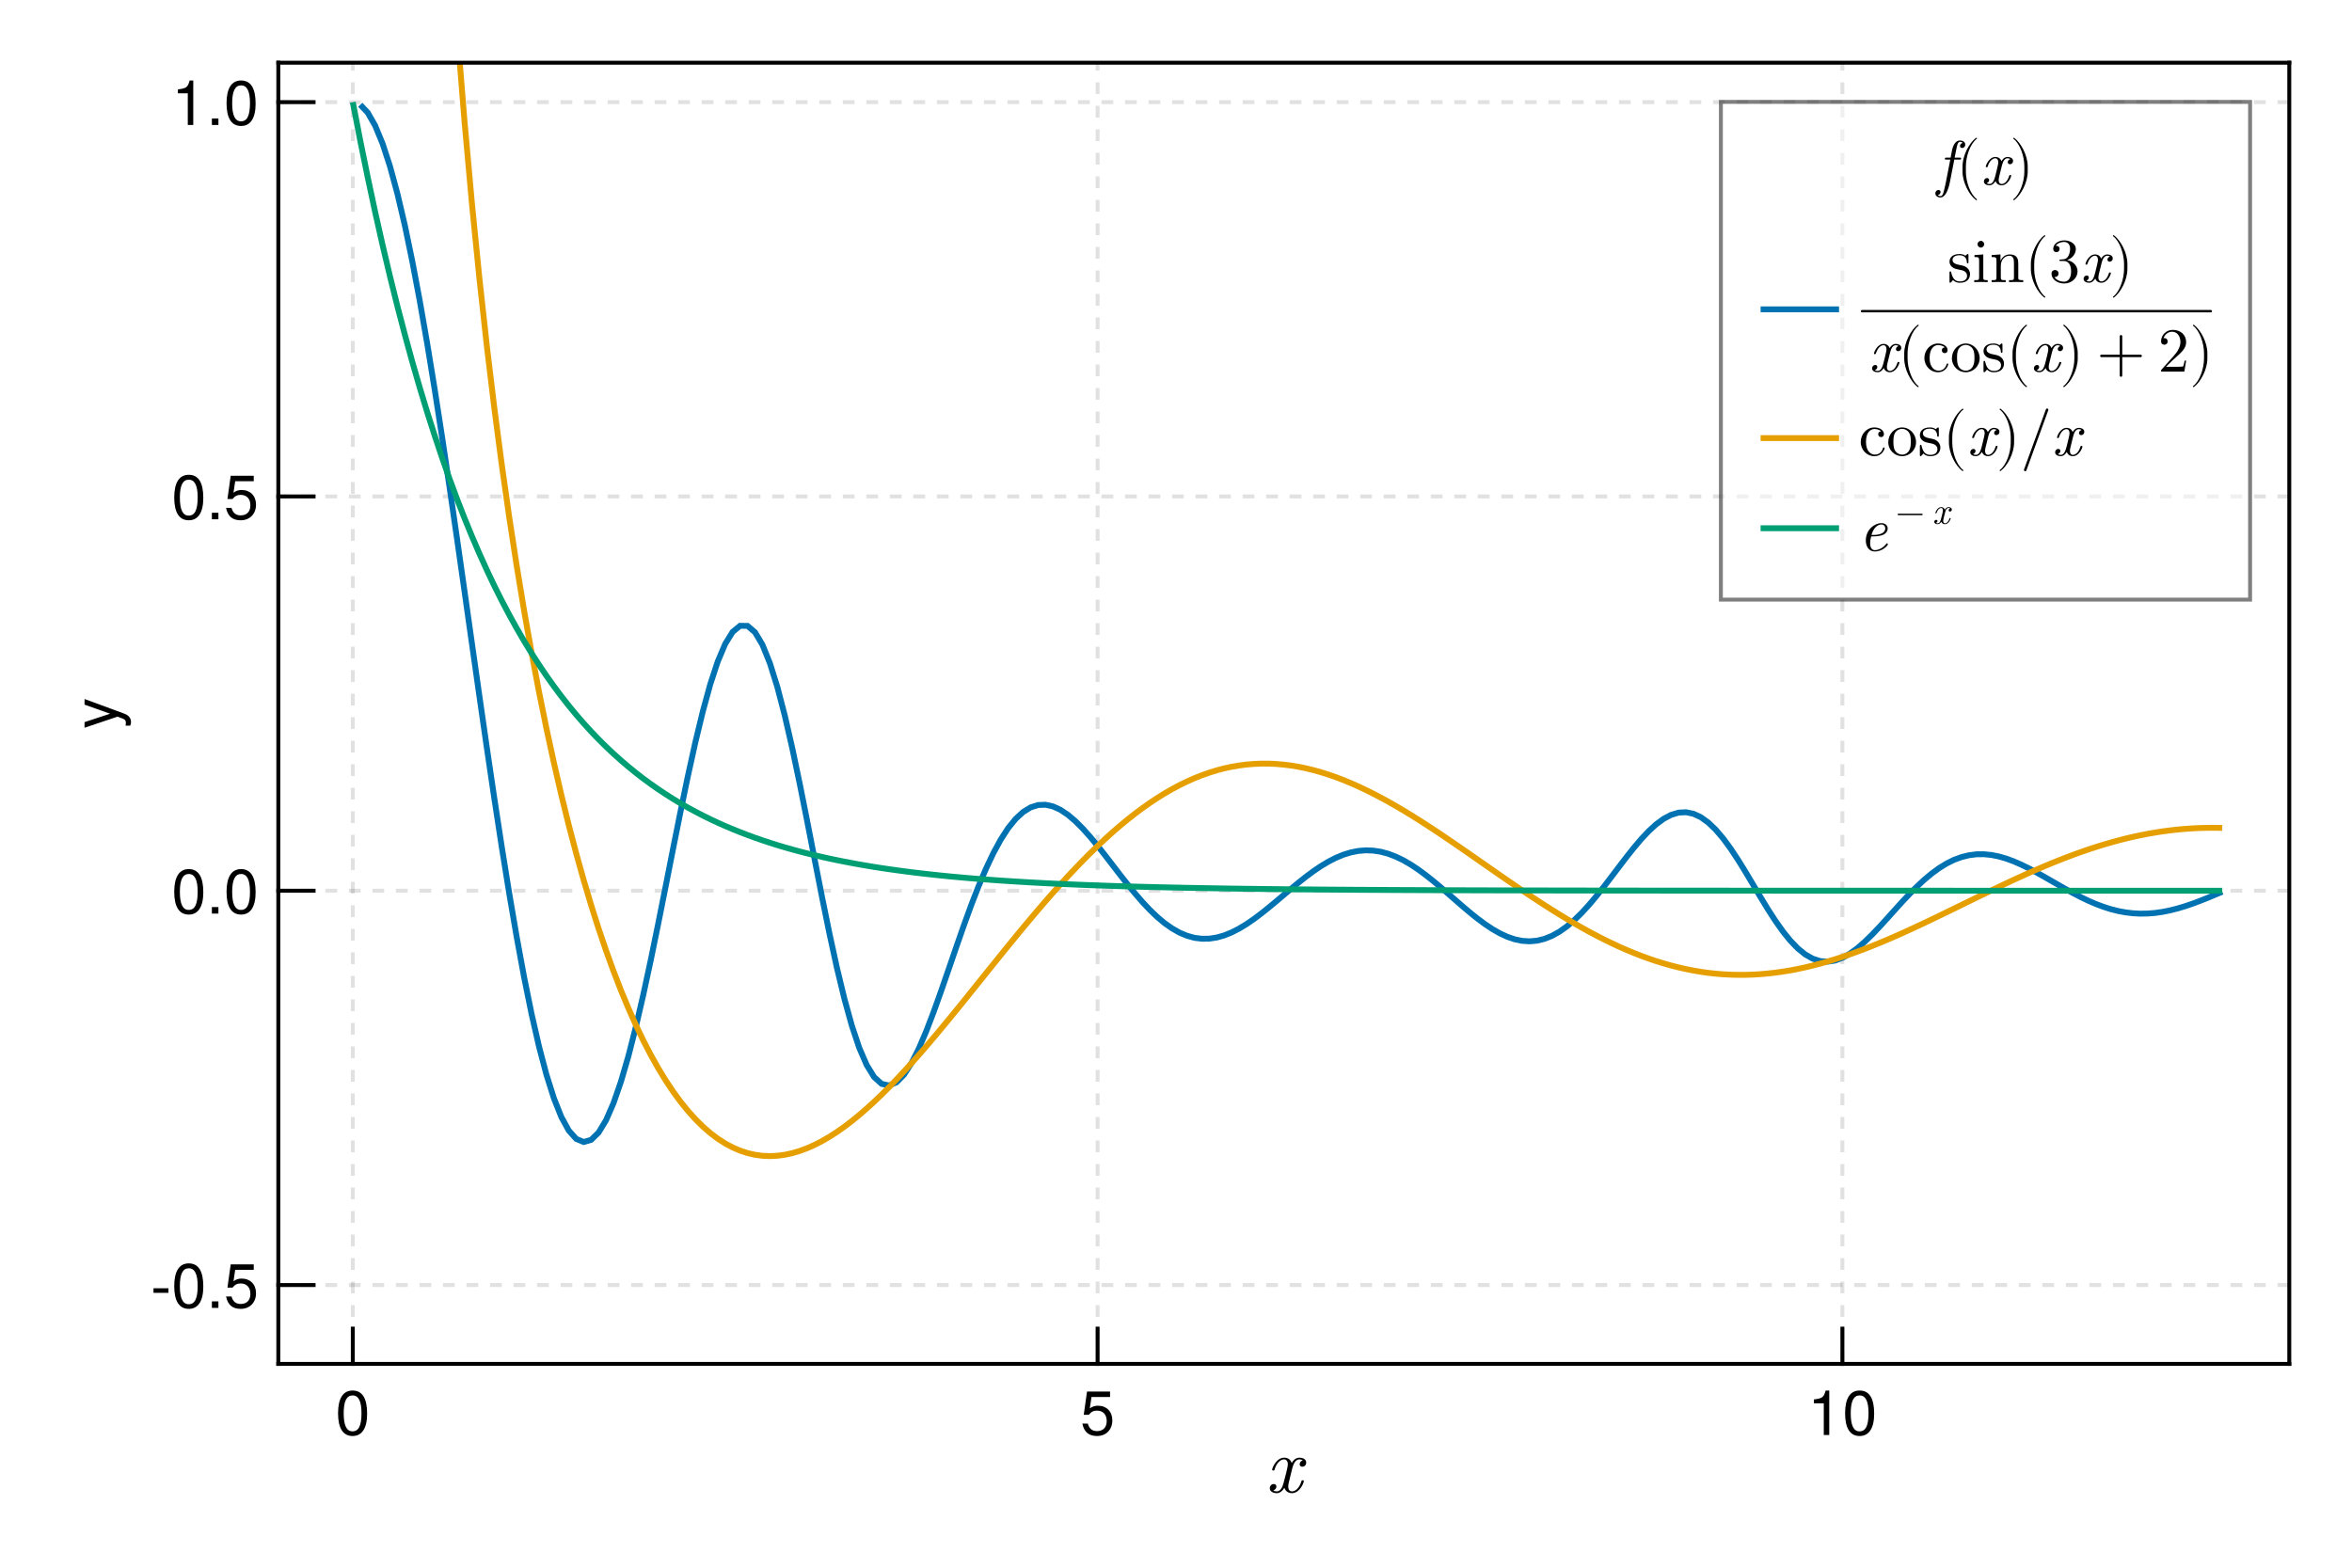 <?xml version="1.0" encoding="UTF-8"?>
<svg xmlns="http://www.w3.org/2000/svg" xmlns:xlink="http://www.w3.org/1999/xlink" width="450pt" height="300pt" viewBox="0 0 450 300" version="1.1">
<defs>
<g>
<symbol overflow="visible" id="glyph0-0-EUQCN0I0">
<path style="stroke:none;" d=""/>
</symbol>
<symbol overflow="visible" id="glyph0-1-EUQCN0I0">
<path style="stroke:none;" d="M 7.312 -2.141 C 7.312 -2.297 7.203 -2.297 7.094 -2.297 C 6.922 -2.297 6.906 -2.281 6.828 -2.047 C 6.422 -0.75 5.672 -0.172 5.047 -0.172 C 4.734 -0.172 4.328 -0.344 4.328 -1.125 C 4.328 -1.484 4.5 -2.125 4.625 -2.641 L 5.125 -4.688 C 5.344 -5.469 5.75 -6.297 6.453 -6.297 C 6.5 -6.297 6.875 -6.297 7.109 -6.094 C 6.516 -5.938 6.516 -5.375 6.516 -5.375 C 6.516 -5.172 6.641 -4.891 7.031 -4.891 C 7.312 -4.891 7.766 -5.094 7.766 -5.688 C 7.766 -6.453 6.906 -6.625 6.469 -6.625 C 5.641 -6.625 5.141 -5.891 5 -5.609 C 4.672 -6.516 3.938 -6.625 3.562 -6.625 C 2.062 -6.625 1.25 -4.672 1.25 -4.312 C 1.25 -4.172 1.391 -4.172 1.469 -4.172 C 1.672 -4.172 1.672 -4.188 1.734 -4.422 C 2.141 -5.719 2.922 -6.297 3.531 -6.297 C 3.953 -6.297 4.25 -5.953 4.25 -5.359 C 4.25 -5 4.062 -4.266 3.938 -3.703 L 3.578 -2.344 C 3.344 -1.359 3.031 -0.172 2.125 -0.172 C 2.078 -0.172 1.719 -0.172 1.469 -0.375 C 1.922 -0.5 2.062 -0.875 2.062 -1.094 C 2.062 -1.484 1.734 -1.578 1.547 -1.578 C 1.172 -1.578 0.797 -1.266 0.797 -0.766 C 0.797 -0.188 1.422 0.172 2.109 0.172 C 2.828 0.172 3.328 -0.406 3.578 -0.859 C 3.891 0 4.625 0.172 5.016 0.172 C 6.562 0.172 7.312 -1.844 7.312 -2.141 Z M 7.312 -2.141 "/>
</symbol>
<symbol overflow="visible" id="glyph1-0-EUQCN0I0">
<path style="stroke:none;" d="M 0.234 -8.75 C 0.234 -8.75 0.234 0 0.234 0 C 0.234 0 5.641 0 5.641 0 C 5.641 0 5.641 -8.75 5.641 -8.75 C 5.641 -8.75 0.234 -8.75 0.234 -8.75 Z M 0.859 -0.625 C 0.859 -0.625 0.859 -8.125 0.859 -8.125 C 0.859 -8.125 5.016 -8.125 5.016 -8.125 C 5.016 -8.125 5.016 -0.625 5.016 -0.625 C 5.016 -0.625 0.859 -0.625 0.859 -0.625 Z M 0.859 -0.625 "/>
</symbol>
<symbol overflow="visible" id="glyph1-1-EUQCN0I0">
<path style="stroke:none;" d="M 6.078 -4.094 C 6.078 -1.297 5.094 0.188 3.297 0.188 C 1.469 0.188 0.516 -1.297 0.516 -4.156 C 0.516 -7.016 1.469 -8.516 3.297 -8.516 C 5.141 -8.516 6.078 -7.047 6.078 -4.094 Z M 5 -4.188 C 5 -6.469 4.438 -7.578 3.297 -7.578 C 2.156 -7.578 1.594 -6.484 1.594 -4.156 C 1.594 -1.828 2.156 -0.703 3.281 -0.703 C 4.453 -0.703 5 -1.781 5 -4.188 Z M 5 -4.188 "/>
</symbol>
<symbol overflow="visible" id="glyph1-2-EUQCN0I0">
<path style="stroke:none;" d="M 6.156 -2.812 C 6.156 -1.016 4.953 0.188 3.234 0.188 C 1.734 0.188 0.766 -0.484 0.422 -2.188 C 0.422 -2.188 1.469 -2.188 1.469 -2.188 C 1.734 -1.219 2.297 -0.75 3.219 -0.75 C 4.375 -0.75 5.078 -1.453 5.078 -2.672 C 5.078 -3.938 4.359 -4.672 3.219 -4.672 C 2.562 -4.672 2.141 -4.469 1.656 -3.875 C 1.656 -3.875 0.688 -3.875 0.688 -3.875 C 0.688 -3.875 1.312 -8.328 1.312 -8.328 C 1.312 -8.328 5.719 -8.328 5.719 -8.328 C 5.719 -8.328 5.719 -7.281 5.719 -7.281 C 5.719 -7.281 2.172 -7.281 2.172 -7.281 C 2.172 -7.281 1.844 -5.094 1.844 -5.094 C 2.328 -5.453 2.812 -5.609 3.406 -5.609 C 5.047 -5.609 6.156 -4.5 6.156 -2.812 Z M 6.156 -2.812 "/>
</symbol>
<symbol overflow="visible" id="glyph2-0-EUQCN0I0">
<path style="stroke:none;" d="M 0.234 -8.75 C 0.234 -8.75 0.234 0 0.234 0 C 0.234 0 5.641 0 5.641 0 C 5.641 0 5.641 -8.75 5.641 -8.75 C 5.641 -8.75 0.234 -8.75 0.234 -8.75 Z M 0.859 -0.625 C 0.859 -0.625 0.859 -8.125 0.859 -8.125 C 0.859 -8.125 5.016 -8.125 5.016 -8.125 C 5.016 -8.125 5.016 -0.625 5.016 -0.625 C 5.016 -0.625 0.859 -0.625 0.859 -0.625 Z M 0.859 -0.625 "/>
</symbol>
<symbol overflow="visible" id="glyph2-1-EUQCN0I0">
<path style="stroke:none;" d="M 4.156 0 C 4.156 0 3.109 0 3.109 0 C 3.109 0 3.109 -6.062 3.109 -6.062 C 3.109 -6.062 1.219 -6.062 1.219 -6.062 C 1.219 -6.062 1.219 -6.812 1.219 -6.812 C 2.859 -7.016 3.094 -7.203 3.469 -8.516 C 3.469 -8.516 4.156 -8.516 4.156 -8.516 C 4.156 -8.516 4.156 0 4.156 0 Z M 4.156 0 "/>
</symbol>
<symbol overflow="visible" id="glyph2-2-EUQCN0I0">
<path style="stroke:none;" d="M 6.078 -4.094 C 6.078 -1.297 5.094 0.188 3.297 0.188 C 1.469 0.188 0.516 -1.297 0.516 -4.156 C 0.516 -7.016 1.469 -8.516 3.297 -8.516 C 5.141 -8.516 6.078 -7.047 6.078 -4.094 Z M 5 -4.188 C 5 -6.469 4.438 -7.578 3.297 -7.578 C 2.156 -7.578 1.594 -6.484 1.594 -4.156 C 1.594 -1.828 2.156 -0.703 3.281 -0.703 C 4.453 -0.703 5 -1.781 5 -4.188 Z M 5 -4.188 "/>
</symbol>
<symbol overflow="visible" id="glyph3-0-EUQCN0I0">
<path style="stroke:none;" d="M -8.75 -0.234 C -8.75 -0.234 0 -0.234 0 -0.234 C 0 -0.234 0 -5.641 0 -5.641 C 0 -5.641 -8.75 -5.641 -8.75 -5.641 C -8.75 -5.641 -8.75 -0.234 -8.75 -0.234 Z M -0.625 -0.859 C -0.625 -0.859 -8.125 -0.859 -8.125 -0.859 C -8.125 -0.859 -8.125 -5.016 -8.125 -5.016 C -8.125 -5.016 -0.625 -5.016 -0.625 -5.016 C -0.625 -5.016 -0.625 -0.859 -0.625 -0.859 Z M -0.625 -0.859 "/>
</symbol>
<symbol overflow="visible" id="glyph3-1-EUQCN0I0">
<path style="stroke:none;" d="M -6.281 -5.734 C -6.281 -5.734 1.312 -2.938 1.312 -2.938 C 2.219 -2.609 2.609 -2.031 2.609 -1.312 C 2.609 -1.062 2.562 -0.859 2.453 -0.641 C 2.453 -0.641 1.562 -0.641 1.562 -0.641 C 1.609 -0.859 1.625 -1.031 1.625 -1.172 C 1.625 -1.609 1.469 -1.812 1.016 -1.984 C 1.016 -1.984 0.031 -2.359 0.031 -2.359 C 0.031 -2.359 -6.281 -0.234 -6.281 -0.234 C -6.281 -0.234 -6.281 -1.312 -6.281 -1.312 C -6.281 -1.312 -1.391 -2.922 -1.391 -2.922 C -1.391 -2.922 -6.281 -4.656 -6.281 -4.656 C -6.281 -4.656 -6.281 -5.734 -6.281 -5.734 Z M -6.281 -5.734 "/>
</symbol>
<symbol overflow="visible" id="glyph4-0-EUQCN0I0">
<path style="stroke:none;" d="M 0.234 -8.75 C 0.234 -8.75 0.234 0 0.234 0 C 0.234 0 5.641 0 5.641 0 C 5.641 0 5.641 -8.75 5.641 -8.75 C 5.641 -8.75 0.234 -8.75 0.234 -8.75 Z M 0.859 -0.625 C 0.859 -0.625 0.859 -8.125 0.859 -8.125 C 0.859 -8.125 5.016 -8.125 5.016 -8.125 C 5.016 -8.125 5.016 -0.625 5.016 -0.625 C 5.016 -0.625 0.859 -0.625 0.859 -0.625 Z M 0.859 -0.625 "/>
</symbol>
<symbol overflow="visible" id="glyph4-1-EUQCN0I0">
<path style="stroke:none;" d="M 3.406 -2.875 C 3.406 -2.875 0.547 -2.875 0.547 -2.875 C 0.547 -2.875 0.547 -3.75 0.547 -3.75 C 0.547 -3.75 3.406 -3.75 3.406 -3.75 C 3.406 -3.75 3.406 -2.875 3.406 -2.875 Z M 3.406 -2.875 "/>
</symbol>
<symbol overflow="visible" id="glyph4-2-EUQCN0I0">
<path style="stroke:none;" d="M 2.297 0 C 2.297 0 1.047 0 1.047 0 C 1.047 0 1.047 -1.25 1.047 -1.25 C 1.047 -1.25 2.297 -1.25 2.297 -1.25 C 2.297 -1.25 2.297 0 2.297 0 Z M 2.297 0 "/>
</symbol>
<symbol overflow="visible" id="glyph4-3-EUQCN0I0">
<path style="stroke:none;" d="M 6.156 -2.812 C 6.156 -1.016 4.953 0.188 3.234 0.188 C 1.734 0.188 0.766 -0.484 0.422 -2.188 C 0.422 -2.188 1.469 -2.188 1.469 -2.188 C 1.734 -1.219 2.297 -0.75 3.219 -0.75 C 4.375 -0.75 5.078 -1.453 5.078 -2.672 C 5.078 -3.938 4.359 -4.672 3.219 -4.672 C 2.562 -4.672 2.141 -4.469 1.656 -3.875 C 1.656 -3.875 0.688 -3.875 0.688 -3.875 C 0.688 -3.875 1.312 -8.328 1.312 -8.328 C 1.312 -8.328 5.719 -8.328 5.719 -8.328 C 5.719 -8.328 5.719 -7.281 5.719 -7.281 C 5.719 -7.281 2.172 -7.281 2.172 -7.281 C 2.172 -7.281 1.844 -5.094 1.844 -5.094 C 2.328 -5.453 2.812 -5.609 3.406 -5.609 C 5.047 -5.609 6.156 -4.5 6.156 -2.812 Z M 6.156 -2.812 "/>
</symbol>
<symbol overflow="visible" id="glyph4-4-EUQCN0I0">
<path style="stroke:none;" d="M 6.078 -4.094 C 6.078 -1.297 5.094 0.188 3.297 0.188 C 1.469 0.188 0.516 -1.297 0.516 -4.156 C 0.516 -7.016 1.469 -8.516 3.297 -8.516 C 5.141 -8.516 6.078 -7.047 6.078 -4.094 Z M 5 -4.188 C 5 -6.469 4.438 -7.578 3.297 -7.578 C 2.156 -7.578 1.594 -6.484 1.594 -4.156 C 1.594 -1.828 2.156 -0.703 3.281 -0.703 C 4.453 -0.703 5 -1.781 5 -4.188 Z M 5 -4.188 "/>
</symbol>
<symbol overflow="visible" id="glyph5-0-EUQCN0I0">
<path style="stroke:none;" d="M 0.234 -8.75 C 0.234 -8.75 0.234 0 0.234 0 C 0.234 0 5.641 0 5.641 0 C 5.641 0 5.641 -8.75 5.641 -8.75 C 5.641 -8.75 0.234 -8.75 0.234 -8.75 Z M 0.859 -0.625 C 0.859 -0.625 0.859 -8.125 0.859 -8.125 C 0.859 -8.125 5.016 -8.125 5.016 -8.125 C 5.016 -8.125 5.016 -0.625 5.016 -0.625 C 5.016 -0.625 0.859 -0.625 0.859 -0.625 Z M 0.859 -0.625 "/>
</symbol>
<symbol overflow="visible" id="glyph5-1-EUQCN0I0">
<path style="stroke:none;" d="M 6.078 -4.094 C 6.078 -1.297 5.094 0.188 3.297 0.188 C 1.469 0.188 0.516 -1.297 0.516 -4.156 C 0.516 -7.016 1.469 -8.516 3.297 -8.516 C 5.141 -8.516 6.078 -7.047 6.078 -4.094 Z M 5 -4.188 C 5 -6.469 4.438 -7.578 3.297 -7.578 C 2.156 -7.578 1.594 -6.484 1.594 -4.156 C 1.594 -1.828 2.156 -0.703 3.281 -0.703 C 4.453 -0.703 5 -1.781 5 -4.188 Z M 5 -4.188 "/>
</symbol>
<symbol overflow="visible" id="glyph6-0-EUQCN0I0">
<path style="stroke:none;" d="M 0.234 -8.75 C 0.234 -8.75 0.234 0 0.234 0 C 0.234 0 5.641 0 5.641 0 C 5.641 0 5.641 -8.75 5.641 -8.75 C 5.641 -8.75 0.234 -8.75 0.234 -8.75 Z M 0.859 -0.625 C 0.859 -0.625 0.859 -8.125 0.859 -8.125 C 0.859 -8.125 5.016 -8.125 5.016 -8.125 C 5.016 -8.125 5.016 -0.625 5.016 -0.625 C 5.016 -0.625 0.859 -0.625 0.859 -0.625 Z M 0.859 -0.625 "/>
</symbol>
<symbol overflow="visible" id="glyph6-1-EUQCN0I0">
<path style="stroke:none;" d="M 6.078 -4.094 C 6.078 -1.297 5.094 0.188 3.297 0.188 C 1.469 0.188 0.516 -1.297 0.516 -4.156 C 0.516 -7.016 1.469 -8.516 3.297 -8.516 C 5.141 -8.516 6.078 -7.047 6.078 -4.094 Z M 5 -4.188 C 5 -6.469 4.438 -7.578 3.297 -7.578 C 2.156 -7.578 1.594 -6.484 1.594 -4.156 C 1.594 -1.828 2.156 -0.703 3.281 -0.703 C 4.453 -0.703 5 -1.781 5 -4.188 Z M 5 -4.188 "/>
</symbol>
<symbol overflow="visible" id="glyph7-0-EUQCN0I0">
<path style="stroke:none;" d="M 0.234 -8.75 C 0.234 -8.75 0.234 0 0.234 0 C 0.234 0 5.641 0 5.641 0 C 5.641 0 5.641 -8.75 5.641 -8.75 C 5.641 -8.75 0.234 -8.75 0.234 -8.75 Z M 0.859 -0.625 C 0.859 -0.625 0.859 -8.125 0.859 -8.125 C 0.859 -8.125 5.016 -8.125 5.016 -8.125 C 5.016 -8.125 5.016 -0.625 5.016 -0.625 C 5.016 -0.625 0.859 -0.625 0.859 -0.625 Z M 0.859 -0.625 "/>
</symbol>
<symbol overflow="visible" id="glyph7-1-EUQCN0I0">
<path style="stroke:none;" d="M 2.297 0 C 2.297 0 1.047 0 1.047 0 C 1.047 0 1.047 -1.25 1.047 -1.25 C 1.047 -1.25 2.297 -1.25 2.297 -1.25 C 2.297 -1.25 2.297 0 2.297 0 Z M 2.297 0 "/>
</symbol>
<symbol overflow="visible" id="glyph7-2-EUQCN0I0">
<path style="stroke:none;" d="M 6.156 -2.812 C 6.156 -1.016 4.953 0.188 3.234 0.188 C 1.734 0.188 0.766 -0.484 0.422 -2.188 C 0.422 -2.188 1.469 -2.188 1.469 -2.188 C 1.734 -1.219 2.297 -0.75 3.219 -0.75 C 4.375 -0.75 5.078 -1.453 5.078 -2.672 C 5.078 -3.938 4.359 -4.672 3.219 -4.672 C 2.562 -4.672 2.141 -4.469 1.656 -3.875 C 1.656 -3.875 0.688 -3.875 0.688 -3.875 C 0.688 -3.875 1.312 -8.328 1.312 -8.328 C 1.312 -8.328 5.719 -8.328 5.719 -8.328 C 5.719 -8.328 5.719 -7.281 5.719 -7.281 C 5.719 -7.281 2.172 -7.281 2.172 -7.281 C 2.172 -7.281 1.844 -5.094 1.844 -5.094 C 2.328 -5.453 2.812 -5.609 3.406 -5.609 C 5.047 -5.609 6.156 -4.5 6.156 -2.812 Z M 6.156 -2.812 "/>
</symbol>
<symbol overflow="visible" id="glyph8-0-EUQCN0I0">
<path style="stroke:none;" d="M 0.234 -8.75 C 0.234 -8.75 0.234 0 0.234 0 C 0.234 0 5.641 0 5.641 0 C 5.641 0 5.641 -8.75 5.641 -8.75 C 5.641 -8.75 0.234 -8.75 0.234 -8.75 Z M 0.859 -0.625 C 0.859 -0.625 0.859 -8.125 0.859 -8.125 C 0.859 -8.125 5.016 -8.125 5.016 -8.125 C 5.016 -8.125 5.016 -0.625 5.016 -0.625 C 5.016 -0.625 0.859 -0.625 0.859 -0.625 Z M 0.859 -0.625 "/>
</symbol>
<symbol overflow="visible" id="glyph8-1-EUQCN0I0">
<path style="stroke:none;" d="M 4.156 0 C 4.156 0 3.109 0 3.109 0 C 3.109 0 3.109 -6.062 3.109 -6.062 C 3.109 -6.062 1.219 -6.062 1.219 -6.062 C 1.219 -6.062 1.219 -6.812 1.219 -6.812 C 2.859 -7.016 3.094 -7.203 3.469 -8.516 C 3.469 -8.516 4.156 -8.516 4.156 -8.516 C 4.156 -8.516 4.156 0 4.156 0 Z M 4.156 0 "/>
</symbol>
<symbol overflow="visible" id="glyph9-0-EUQCN0I0">
<path style="stroke:none;" d="M 0.234 -8.75 C 0.234 -8.75 0.234 0 0.234 0 C 0.234 0 5.641 0 5.641 0 C 5.641 0 5.641 -8.75 5.641 -8.75 C 5.641 -8.75 0.234 -8.75 0.234 -8.75 Z M 0.859 -0.625 C 0.859 -0.625 0.859 -8.125 0.859 -8.125 C 0.859 -8.125 5.016 -8.125 5.016 -8.125 C 5.016 -8.125 5.016 -0.625 5.016 -0.625 C 5.016 -0.625 0.859 -0.625 0.859 -0.625 Z M 0.859 -0.625 "/>
</symbol>
<symbol overflow="visible" id="glyph9-1-EUQCN0I0">
<path style="stroke:none;" d="M 2.297 0 C 2.297 0 1.047 0 1.047 0 C 1.047 0 1.047 -1.25 1.047 -1.25 C 1.047 -1.25 2.297 -1.25 2.297 -1.25 C 2.297 -1.25 2.297 0 2.297 0 Z M 2.297 0 "/>
</symbol>
<symbol overflow="visible" id="glyph9-2-EUQCN0I0">
<path style="stroke:none;" d="M 6.078 -4.094 C 6.078 -1.297 5.094 0.188 3.297 0.188 C 1.469 0.188 0.516 -1.297 0.516 -4.156 C 0.516 -7.016 1.469 -8.516 3.297 -8.516 C 5.141 -8.516 6.078 -7.047 6.078 -4.094 Z M 5 -4.188 C 5 -6.469 4.438 -7.578 3.297 -7.578 C 2.156 -7.578 1.594 -6.484 1.594 -4.156 C 1.594 -1.828 2.156 -0.703 3.281 -0.703 C 4.453 -0.703 5 -1.781 5 -4.188 Z M 5 -4.188 "/>
</symbol>
<symbol overflow="visible" id="glyph10-0-EUQCN0I0">
<path style="stroke:none;" d=""/>
</symbol>
<symbol overflow="visible" id="glyph10-1-EUQCN0I0">
<path style="stroke:none;" d="M 5.422 -7.672 C 5.422 -8.188 4.938 -8.453 4.438 -8.453 C 3.266 -8.453 2.969 -6.906 2.875 -6.484 L 2.625 -5.172 L 1.844 -5.172 C 1.641 -5.172 1.516 -5.172 1.516 -4.938 C 1.516 -4.797 1.625 -4.797 1.812 -4.797 L 2.562 -4.797 L 1.688 -0.328 C 1.531 0.422 1.422 0.906 1.344 1.156 C 1.25 1.578 1.094 2.203 0.656 2.203 C 0.547 2.203 0.312 2.156 0.188 1.984 C 0.547 1.922 0.703 1.625 0.703 1.391 C 0.703 1.125 0.484 1.016 0.297 1.016 C 0 1.016 -0.297 1.25 -0.297 1.672 C -0.297 2.203 0.219 2.453 0.656 2.453 C 1.906 2.453 2.406 -0.062 2.484 -0.484 L 3.328 -4.797 L 4.312 -4.797 C 4.516 -4.797 4.625 -4.797 4.625 -5.016 C 4.625 -5.172 4.531 -5.172 4.328 -5.172 L 3.391 -5.172 L 3.781 -7.109 C 3.875 -7.562 4.016 -8.203 4.438 -8.203 C 4.531 -8.203 4.781 -8.172 4.938 -7.984 C 4.578 -7.922 4.422 -7.625 4.422 -7.391 C 4.422 -7.125 4.625 -7.016 4.828 -7.016 C 5.125 -7.016 5.422 -7.25 5.422 -7.672 Z M 5.422 -7.672 "/>
</symbol>
<symbol overflow="visible" id="glyph10-2-EUQCN0I0">
<path style="stroke:none;" d="M 5.859 -1.719 C 5.859 -1.844 5.766 -1.844 5.672 -1.844 C 5.531 -1.844 5.516 -1.828 5.453 -1.625 C 5.141 -0.594 4.531 -0.125 4.031 -0.125 C 3.797 -0.125 3.469 -0.281 3.469 -0.906 C 3.469 -1.188 3.594 -1.703 3.703 -2.109 L 4.109 -3.75 C 4.266 -4.375 4.594 -5.047 5.156 -5.047 C 5.203 -5.047 5.5 -5.047 5.688 -4.875 C 5.203 -4.75 5.203 -4.297 5.203 -4.297 C 5.203 -4.141 5.312 -3.906 5.625 -3.906 C 5.844 -3.906 6.219 -4.078 6.219 -4.547 C 6.219 -5.156 5.516 -5.297 5.172 -5.297 C 4.516 -5.297 4.109 -4.719 4 -4.484 C 3.734 -5.203 3.141 -5.297 2.844 -5.297 C 1.641 -5.297 1 -3.734 1 -3.453 C 1 -3.344 1.109 -3.344 1.172 -3.344 C 1.328 -3.344 1.328 -3.344 1.391 -3.547 C 1.719 -4.578 2.344 -5.047 2.812 -5.047 C 3.172 -5.047 3.391 -4.766 3.391 -4.281 C 3.391 -4 3.25 -3.406 3.141 -2.969 L 2.875 -1.875 C 2.672 -1.094 2.422 -0.125 1.703 -0.125 C 1.672 -0.125 1.375 -0.125 1.172 -0.297 C 1.531 -0.391 1.641 -0.703 1.641 -0.875 C 1.641 -1.188 1.391 -1.266 1.234 -1.266 C 0.938 -1.266 0.641 -1.016 0.641 -0.609 C 0.641 -0.141 1.141 0.125 1.688 0.125 C 2.266 0.125 2.656 -0.328 2.875 -0.688 C 3.109 0 3.703 0.125 4.016 0.125 C 5.25 0.125 5.859 -1.469 5.859 -1.719 Z M 5.859 -1.719 "/>
</symbol>
<symbol overflow="visible" id="glyph11-0-EUQCN0I0">
<path style="stroke:none;" d=""/>
</symbol>
<symbol overflow="visible" id="glyph11-1-EUQCN0I0">
<path style="stroke:none;" d="M 3.984 2.859 C 3.984 2.812 3.953 2.781 3.938 2.766 C 2.688 1.828 1.859 -0.578 1.859 -2.5 L 1.859 -3.5 C 1.859 -5.422 2.688 -7.828 3.938 -8.766 C 3.953 -8.781 3.984 -8.812 3.984 -8.859 C 3.984 -8.922 3.922 -8.969 3.859 -8.969 C 3.844 -8.969 3.812 -8.969 3.797 -8.953 C 2.469 -7.953 1.219 -5.562 1.219 -3.5 L 1.219 -2.5 C 1.219 -0.438 2.469 1.953 3.797 2.953 C 3.812 2.969 3.844 2.969 3.859 2.969 C 3.922 2.969 3.984 2.922 3.984 2.859 Z M 3.984 2.859 "/>
</symbol>
<symbol overflow="visible" id="glyph11-2-EUQCN0I0">
<path style="stroke:none;" d="M 3.453 -2.5 L 3.453 -3.5 C 3.453 -5.562 2.203 -7.953 0.875 -8.953 C 0.859 -8.969 0.828 -8.969 0.797 -8.969 C 0.75 -8.969 0.688 -8.922 0.688 -8.859 C 0.688 -8.812 0.703 -8.781 0.734 -8.766 C 1.984 -7.828 2.812 -5.422 2.812 -3.5 L 2.812 -2.5 C 2.812 -0.578 1.984 1.828 0.734 2.766 C 0.703 2.781 0.688 2.812 0.688 2.859 C 0.688 2.922 0.75 2.969 0.797 2.969 C 0.828 2.969 0.859 2.969 0.875 2.953 C 2.203 1.953 3.453 -0.438 3.453 -2.5 Z M 3.453 -2.5 "/>
</symbol>
<symbol overflow="visible" id="glyph11-3-EUQCN0I0">
<path style="stroke:none;" d="M 4.312 -1.531 C 4.312 -2.172 3.953 -2.531 3.812 -2.672 C 3.422 -3.062 2.953 -3.156 2.453 -3.25 C 1.781 -3.391 0.969 -3.547 0.969 -4.234 C 0.969 -4.656 1.281 -5.141 2.312 -5.141 C 3.641 -5.141 3.703 -4.062 3.719 -3.703 C 3.734 -3.594 3.859 -3.594 3.859 -3.594 C 4.016 -3.594 4.016 -3.641 4.016 -3.875 L 4.016 -5.094 C 4.016 -5.297 4.016 -5.375 3.891 -5.375 C 3.828 -5.375 3.797 -5.375 3.641 -5.234 C 3.609 -5.188 3.484 -5.078 3.438 -5.047 C 2.984 -5.375 2.5 -5.375 2.312 -5.375 C 0.859 -5.375 0.391 -4.578 0.391 -3.906 C 0.391 -3.484 0.594 -3.141 0.906 -2.875 C 1.297 -2.562 1.625 -2.5 2.5 -2.328 C 2.766 -2.281 3.75 -2.094 3.75 -1.219 C 3.75 -0.609 3.328 -0.125 2.391 -0.125 C 1.375 -0.125 0.953 -0.812 0.719 -1.844 C 0.688 -1.984 0.672 -2.047 0.547 -2.047 C 0.391 -2.047 0.391 -1.953 0.391 -1.734 L 0.391 -0.156 C 0.391 0.047 0.391 0.125 0.531 0.125 C 0.594 0.125 0.594 0.125 0.828 -0.109 C 0.859 -0.125 0.859 -0.156 1.062 -0.391 C 1.594 0.125 2.141 0.125 2.391 0.125 C 3.766 0.125 4.312 -0.672 4.312 -1.531 Z M 4.312 -1.531 "/>
</symbol>
<symbol overflow="visible" id="glyph11-4-EUQCN0I0">
<path style="stroke:none;" d="M 8.656 -3 C 8.656 -3.125 8.562 -3.234 8.422 -3.234 L 4.906 -3.234 L 4.906 -6.75 C 4.906 -6.891 4.797 -7 4.672 -7 C 4.531 -7 4.422 -6.891 4.422 -6.75 L 4.422 -3.234 L 0.906 -3.234 C 0.781 -3.234 0.672 -3.125 0.672 -3 C 0.672 -2.875 0.781 -2.766 0.906 -2.766 L 4.422 -2.766 L 4.422 0.75 C 4.422 0.891 4.531 1 4.672 1 C 4.797 1 4.906 0.891 4.906 0.75 L 4.906 -2.766 L 8.422 -2.766 C 8.562 -2.766 8.656 -2.875 8.656 -3 Z M 8.656 -3 "/>
</symbol>
<symbol overflow="visible" id="glyph11-5-EUQCN0I0">
<path style="stroke:none;" d="M 5.391 -2.094 L 5.094 -2.094 C 5.031 -1.734 4.938 -1.203 4.828 -1.016 C 4.734 -0.922 3.953 -0.922 3.688 -0.922 L 1.531 -0.922 L 2.797 -2.156 C 4.672 -3.812 5.391 -4.469 5.391 -5.656 C 5.391 -7.031 4.312 -7.984 2.844 -7.984 C 1.484 -7.984 0.594 -6.891 0.594 -5.812 C 0.594 -5.141 1.203 -5.141 1.234 -5.141 C 1.438 -5.141 1.859 -5.297 1.859 -5.781 C 1.859 -6.094 1.641 -6.406 1.219 -6.406 C 1.125 -6.406 1.109 -6.406 1.062 -6.391 C 1.344 -7.172 1.984 -7.625 2.688 -7.625 C 3.781 -7.625 4.297 -6.641 4.297 -5.656 C 4.297 -4.703 3.703 -3.75 3.031 -3.016 L 0.734 -0.438 C 0.594 -0.312 0.594 -0.281 0.594 0 L 5.047 0 Z M 5.391 -2.094 "/>
</symbol>
<symbol overflow="visible" id="glyph12-0-EUQCN0I0">
<path style="stroke:none;" d=""/>
</symbol>
<symbol overflow="visible" id="glyph12-1-EUQCN0I0">
<path style="stroke:none;" d="M 4.312 -1.531 C 4.312 -2.172 3.953 -2.531 3.812 -2.672 C 3.422 -3.062 2.953 -3.156 2.453 -3.25 C 1.781 -3.391 0.969 -3.547 0.969 -4.234 C 0.969 -4.656 1.281 -5.141 2.312 -5.141 C 3.641 -5.141 3.703 -4.062 3.719 -3.703 C 3.734 -3.594 3.859 -3.594 3.859 -3.594 C 4.016 -3.594 4.016 -3.641 4.016 -3.875 L 4.016 -5.094 C 4.016 -5.297 4.016 -5.375 3.891 -5.375 C 3.828 -5.375 3.797 -5.375 3.641 -5.234 C 3.609 -5.188 3.484 -5.078 3.438 -5.047 C 2.984 -5.375 2.5 -5.375 2.312 -5.375 C 0.859 -5.375 0.391 -4.578 0.391 -3.906 C 0.391 -3.484 0.594 -3.141 0.906 -2.875 C 1.297 -2.562 1.625 -2.5 2.5 -2.328 C 2.766 -2.281 3.75 -2.094 3.75 -1.219 C 3.75 -0.609 3.328 -0.125 2.391 -0.125 C 1.375 -0.125 0.953 -0.812 0.719 -1.844 C 0.688 -1.984 0.672 -2.047 0.547 -2.047 C 0.391 -2.047 0.391 -1.953 0.391 -1.734 L 0.391 -0.156 C 0.391 0.047 0.391 0.125 0.531 0.125 C 0.594 0.125 0.594 0.125 0.828 -0.109 C 0.859 -0.125 0.859 -0.156 1.062 -0.391 C 1.594 0.125 2.141 0.125 2.391 0.125 C 3.766 0.125 4.312 -0.672 4.312 -1.531 Z M 4.312 -1.531 "/>
</symbol>
<symbol overflow="visible" id="glyph12-2-EUQCN0I0">
<path style="stroke:none;" d="M 2.969 0 L 2.969 -0.375 C 2.172 -0.375 2.125 -0.438 2.125 -0.906 L 2.125 -5.297 L 0.438 -5.172 L 0.438 -4.797 C 1.219 -4.797 1.328 -4.734 1.328 -4.141 L 1.328 -0.906 C 1.328 -0.375 1.203 -0.375 0.391 -0.375 L 0.391 0 L 1.719 -0.031 C 2.141 -0.031 2.562 -0.016 2.969 0 Z M 2.297 -7.25 C 2.297 -7.578 2.031 -7.891 1.672 -7.891 C 1.266 -7.891 1.016 -7.547 1.016 -7.25 C 1.016 -6.922 1.297 -6.609 1.656 -6.609 C 2.062 -6.609 2.297 -6.953 2.297 -7.25 Z M 2.297 -7.25 "/>
</symbol>
<symbol overflow="visible" id="glyph12-3-EUQCN0I0">
<path style="stroke:none;" d="M 6.422 0 L 6.422 -0.375 C 5.797 -0.375 5.5 -0.375 5.484 -0.734 L 5.484 -3.031 C 5.484 -4.062 5.484 -4.422 5.109 -4.859 C 4.938 -5.062 4.547 -5.297 3.859 -5.297 C 2.969 -5.297 2.406 -4.781 2.078 -4.047 L 2.078 -5.297 L 0.391 -5.172 L 0.391 -4.797 C 1.219 -4.797 1.312 -4.719 1.312 -4.125 L 1.312 -0.906 C 1.312 -0.375 1.188 -0.375 0.391 -0.375 L 0.391 0 L 1.734 -0.031 L 3.078 0 L 3.078 -0.375 C 2.281 -0.375 2.141 -0.375 2.141 -0.906 L 2.141 -3.125 C 2.141 -4.375 3 -5.047 3.766 -5.047 C 4.531 -5.047 4.656 -4.391 4.656 -3.703 L 4.656 -0.906 C 4.656 -0.375 4.531 -0.375 3.719 -0.375 L 3.719 0 L 5.078 -0.031 Z M 6.422 0 "/>
</symbol>
<symbol overflow="visible" id="glyph12-4-EUQCN0I0">
<path style="stroke:none;" d="M 3.984 2.859 C 3.984 2.812 3.953 2.781 3.938 2.766 C 2.688 1.828 1.859 -0.578 1.859 -2.5 L 1.859 -3.5 C 1.859 -5.422 2.688 -7.828 3.938 -8.766 C 3.953 -8.781 3.984 -8.812 3.984 -8.859 C 3.984 -8.922 3.922 -8.969 3.859 -8.969 C 3.844 -8.969 3.812 -8.969 3.797 -8.953 C 2.469 -7.953 1.219 -5.562 1.219 -3.5 L 1.219 -2.5 C 1.219 -0.438 2.469 1.953 3.797 2.953 C 3.812 2.969 3.844 2.969 3.859 2.969 C 3.922 2.969 3.984 2.922 3.984 2.859 Z M 3.984 2.859 "/>
</symbol>
<symbol overflow="visible" id="glyph12-5-EUQCN0I0">
<path style="stroke:none;" d="M 5.484 -2.047 C 5.484 -3.031 4.734 -3.969 3.484 -4.219 C 4.469 -4.547 5.156 -5.391 5.156 -6.344 C 5.156 -7.312 4.109 -7.984 2.953 -7.984 C 1.734 -7.984 0.828 -7.266 0.828 -6.359 C 0.828 -5.969 1.094 -5.734 1.438 -5.734 C 1.812 -5.734 2.047 -6 2.047 -6.344 C 2.047 -6.953 1.484 -6.953 1.312 -6.953 C 1.688 -7.531 2.469 -7.688 2.906 -7.688 C 3.391 -7.688 4.062 -7.422 4.062 -6.344 C 4.062 -6.203 4.031 -5.516 3.719 -4.984 C 3.359 -4.406 2.953 -4.375 2.656 -4.359 C 2.562 -4.344 2.266 -4.312 2.188 -4.312 C 2.094 -4.312 2 -4.297 2 -4.172 C 2 -4.047 2.094 -4.047 2.297 -4.047 L 2.812 -4.047 C 3.797 -4.047 4.25 -3.234 4.25 -2.047 C 4.25 -0.422 3.422 -0.078 2.891 -0.078 C 2.375 -0.078 1.469 -0.281 1.062 -0.984 C 1.469 -0.922 1.844 -1.188 1.844 -1.641 C 1.844 -2.078 1.531 -2.312 1.172 -2.312 C 0.891 -2.312 0.5 -2.141 0.5 -1.625 C 0.5 -0.531 1.625 0.266 2.922 0.266 C 4.391 0.266 5.484 -0.828 5.484 -2.047 Z M 5.484 -2.047 "/>
</symbol>
<symbol overflow="visible" id="glyph12-6-EUQCN0I0">
<path style="stroke:none;" d="M 3.453 -2.5 L 3.453 -3.5 C 3.453 -5.562 2.203 -7.953 0.875 -8.953 C 0.859 -8.969 0.828 -8.969 0.797 -8.969 C 0.75 -8.969 0.688 -8.922 0.688 -8.859 C 0.688 -8.812 0.703 -8.781 0.734 -8.766 C 1.984 -7.828 2.812 -5.422 2.812 -3.5 L 2.812 -2.5 C 2.812 -0.578 1.984 1.828 0.734 2.766 C 0.703 2.781 0.688 2.812 0.688 2.859 C 0.688 2.922 0.75 2.969 0.797 2.969 C 0.828 2.969 0.859 2.969 0.875 2.953 C 2.203 1.953 3.453 -0.438 3.453 -2.5 Z M 3.453 -2.5 "/>
</symbol>
<symbol overflow="visible" id="glyph12-7-EUQCN0I0">
<path style="stroke:none;" d="M 5.344 -8.766 C 5.344 -8.891 5.234 -9 5.094 -9 C 4.984 -9 4.906 -8.938 4.875 -8.844 L 0.688 2.672 C 0.672 2.703 0.672 2.734 0.672 2.766 C 0.672 2.891 0.781 3 0.906 3 C 1.016 3 1.109 2.938 1.141 2.844 L 5.328 -8.672 C 5.344 -8.703 5.344 -8.734 5.344 -8.766 Z M 5.344 -8.766 "/>
</symbol>
<symbol overflow="visible" id="glyph13-0-EUQCN0I0">
<path style="stroke:none;" d=""/>
</symbol>
<symbol overflow="visible" id="glyph13-1-EUQCN0I0">
<path style="stroke:none;" d="M 5.859 -1.719 C 5.859 -1.844 5.766 -1.844 5.672 -1.844 C 5.531 -1.844 5.516 -1.828 5.453 -1.625 C 5.141 -0.594 4.531 -0.125 4.031 -0.125 C 3.797 -0.125 3.469 -0.281 3.469 -0.906 C 3.469 -1.188 3.594 -1.703 3.703 -2.109 L 4.109 -3.75 C 4.266 -4.375 4.594 -5.047 5.156 -5.047 C 5.203 -5.047 5.5 -5.047 5.688 -4.875 C 5.203 -4.75 5.203 -4.297 5.203 -4.297 C 5.203 -4.141 5.312 -3.906 5.625 -3.906 C 5.844 -3.906 6.219 -4.078 6.219 -4.547 C 6.219 -5.156 5.516 -5.297 5.172 -5.297 C 4.516 -5.297 4.109 -4.719 4 -4.484 C 3.734 -5.203 3.141 -5.297 2.844 -5.297 C 1.641 -5.297 1 -3.734 1 -3.453 C 1 -3.344 1.109 -3.344 1.172 -3.344 C 1.328 -3.344 1.328 -3.344 1.391 -3.547 C 1.719 -4.578 2.344 -5.047 2.812 -5.047 C 3.172 -5.047 3.391 -4.766 3.391 -4.281 C 3.391 -4 3.25 -3.406 3.141 -2.969 L 2.875 -1.875 C 2.672 -1.094 2.422 -0.125 1.703 -0.125 C 1.672 -0.125 1.375 -0.125 1.172 -0.297 C 1.531 -0.391 1.641 -0.703 1.641 -0.875 C 1.641 -1.188 1.391 -1.266 1.234 -1.266 C 0.938 -1.266 0.641 -1.016 0.641 -0.609 C 0.641 -0.141 1.141 0.125 1.688 0.125 C 2.266 0.125 2.656 -0.328 2.875 -0.688 C 3.109 0 3.703 0.125 4.016 0.125 C 5.25 0.125 5.859 -1.469 5.859 -1.719 Z M 5.859 -1.719 "/>
</symbol>
<symbol overflow="visible" id="glyph14-0-EUQCN0I0">
<path style="stroke:none;" d=""/>
</symbol>
<symbol overflow="visible" id="glyph14-1-EUQCN0I0">
<path style="stroke:none;" d="M 5.859 -1.719 C 5.859 -1.844 5.766 -1.844 5.672 -1.844 C 5.531 -1.844 5.516 -1.828 5.453 -1.625 C 5.141 -0.594 4.531 -0.125 4.031 -0.125 C 3.797 -0.125 3.469 -0.281 3.469 -0.906 C 3.469 -1.188 3.594 -1.703 3.703 -2.109 L 4.109 -3.75 C 4.266 -4.375 4.594 -5.047 5.156 -5.047 C 5.203 -5.047 5.5 -5.047 5.688 -4.875 C 5.203 -4.75 5.203 -4.297 5.203 -4.297 C 5.203 -4.141 5.312 -3.906 5.625 -3.906 C 5.844 -3.906 6.219 -4.078 6.219 -4.547 C 6.219 -5.156 5.516 -5.297 5.172 -5.297 C 4.516 -5.297 4.109 -4.719 4 -4.484 C 3.734 -5.203 3.141 -5.297 2.844 -5.297 C 1.641 -5.297 1 -3.734 1 -3.453 C 1 -3.344 1.109 -3.344 1.172 -3.344 C 1.328 -3.344 1.328 -3.344 1.391 -3.547 C 1.719 -4.578 2.344 -5.047 2.812 -5.047 C 3.172 -5.047 3.391 -4.766 3.391 -4.281 C 3.391 -4 3.25 -3.406 3.141 -2.969 L 2.875 -1.875 C 2.672 -1.094 2.422 -0.125 1.703 -0.125 C 1.672 -0.125 1.375 -0.125 1.172 -0.297 C 1.531 -0.391 1.641 -0.703 1.641 -0.875 C 1.641 -1.188 1.391 -1.266 1.234 -1.266 C 0.938 -1.266 0.641 -1.016 0.641 -0.609 C 0.641 -0.141 1.141 0.125 1.688 0.125 C 2.266 0.125 2.656 -0.328 2.875 -0.688 C 3.109 0 3.703 0.125 4.016 0.125 C 5.25 0.125 5.859 -1.469 5.859 -1.719 Z M 5.859 -1.719 "/>
</symbol>
<symbol overflow="visible" id="glyph15-0-EUQCN0I0">
<path style="stroke:none;" d=""/>
</symbol>
<symbol overflow="visible" id="glyph15-1-EUQCN0I0">
<path style="stroke:none;" d="M 4.984 -1.422 C 4.984 -1.547 4.859 -1.547 4.828 -1.547 C 4.719 -1.547 4.688 -1.5 4.672 -1.422 C 4.312 -0.312 3.547 -0.172 3.094 -0.172 C 2.453 -0.172 1.406 -0.688 1.406 -2.609 C 1.406 -4.578 2.391 -5.078 3.031 -5.078 C 3.125 -5.078 3.891 -5.062 4.312 -4.625 C 3.812 -4.594 3.75 -4.234 3.75 -4.078 C 3.75 -3.766 3.953 -3.531 4.297 -3.531 C 4.609 -3.531 4.844 -3.734 4.844 -4.094 C 4.844 -4.906 3.938 -5.375 3.016 -5.375 C 1.516 -5.375 0.406 -4.078 0.406 -2.594 C 0.406 -1.062 1.594 0.125 2.984 0.125 C 4.594 0.125 4.984 -1.312 4.984 -1.422 Z M 4.984 -1.422 "/>
</symbol>
<symbol overflow="visible" id="glyph15-2-EUQCN0I0">
<path style="stroke:none;" d="M 5.656 -2.562 C 5.656 -4.109 4.453 -5.375 3 -5.375 C 1.5 -5.375 0.344 -4.062 0.344 -2.562 C 0.344 -1.016 1.578 0.125 2.984 0.125 C 4.438 0.125 5.656 -1.047 5.656 -2.562 Z M 4.656 -2.656 C 4.656 -2.234 4.656 -1.578 4.391 -1.062 C 4.125 -0.516 3.594 -0.172 3 -0.172 C 2.484 -0.172 1.953 -0.422 1.625 -0.969 C 1.328 -1.5 1.328 -2.234 1.328 -2.656 C 1.328 -3.125 1.328 -3.781 1.625 -4.312 C 1.938 -4.859 2.516 -5.109 2.984 -5.109 C 3.516 -5.109 4.031 -4.844 4.344 -4.328 C 4.656 -3.812 4.656 -3.125 4.656 -2.656 Z M 4.656 -2.656 "/>
</symbol>
<symbol overflow="visible" id="glyph16-0-EUQCN0I0">
<path style="stroke:none;" d=""/>
</symbol>
<symbol overflow="visible" id="glyph16-1-EUQCN0I0">
<path style="stroke:none;" d="M 3.984 2.859 C 3.984 2.812 3.953 2.781 3.938 2.766 C 2.688 1.828 1.859 -0.578 1.859 -2.5 L 1.859 -3.5 C 1.859 -5.422 2.688 -7.828 3.938 -8.766 C 3.953 -8.781 3.984 -8.812 3.984 -8.859 C 3.984 -8.922 3.922 -8.969 3.859 -8.969 C 3.844 -8.969 3.812 -8.969 3.797 -8.953 C 2.469 -7.953 1.219 -5.562 1.219 -3.5 L 1.219 -2.5 C 1.219 -0.438 2.469 1.953 3.797 2.953 C 3.812 2.969 3.844 2.969 3.859 2.969 C 3.922 2.969 3.984 2.922 3.984 2.859 Z M 3.984 2.859 "/>
</symbol>
<symbol overflow="visible" id="glyph17-0-EUQCN0I0">
<path style="stroke:none;" d=""/>
</symbol>
<symbol overflow="visible" id="glyph17-1-EUQCN0I0">
<path style="stroke:none;" d="M 4.984 -1.422 C 4.984 -1.547 4.859 -1.547 4.828 -1.547 C 4.719 -1.547 4.688 -1.5 4.672 -1.422 C 4.312 -0.312 3.547 -0.172 3.094 -0.172 C 2.453 -0.172 1.406 -0.688 1.406 -2.609 C 1.406 -4.578 2.391 -5.078 3.031 -5.078 C 3.125 -5.078 3.891 -5.062 4.312 -4.625 C 3.812 -4.594 3.75 -4.234 3.75 -4.078 C 3.75 -3.766 3.953 -3.531 4.297 -3.531 C 4.609 -3.531 4.844 -3.734 4.844 -4.094 C 4.844 -4.906 3.938 -5.375 3.016 -5.375 C 1.516 -5.375 0.406 -4.078 0.406 -2.594 C 0.406 -1.062 1.594 0.125 2.984 0.125 C 4.594 0.125 4.984 -1.312 4.984 -1.422 Z M 4.984 -1.422 "/>
</symbol>
<symbol overflow="visible" id="glyph17-2-EUQCN0I0">
<path style="stroke:none;" d="M 3.984 2.859 C 3.984 2.812 3.953 2.781 3.938 2.766 C 2.688 1.828 1.859 -0.578 1.859 -2.5 L 1.859 -3.5 C 1.859 -5.422 2.688 -7.828 3.938 -8.766 C 3.953 -8.781 3.984 -8.812 3.984 -8.859 C 3.984 -8.922 3.922 -8.969 3.859 -8.969 C 3.844 -8.969 3.812 -8.969 3.797 -8.953 C 2.469 -7.953 1.219 -5.562 1.219 -3.5 L 1.219 -2.5 C 1.219 -0.438 2.469 1.953 3.797 2.953 C 3.812 2.969 3.844 2.969 3.859 2.969 C 3.922 2.969 3.984 2.922 3.984 2.859 Z M 3.984 2.859 "/>
</symbol>
<symbol overflow="visible" id="glyph18-0-EUQCN0I0">
<path style="stroke:none;" d=""/>
</symbol>
<symbol overflow="visible" id="glyph18-1-EUQCN0I0">
<path style="stroke:none;" d="M 5.656 -2.562 C 5.656 -4.109 4.453 -5.375 3 -5.375 C 1.5 -5.375 0.344 -4.062 0.344 -2.562 C 0.344 -1.016 1.578 0.125 2.984 0.125 C 4.438 0.125 5.656 -1.047 5.656 -2.562 Z M 4.656 -2.656 C 4.656 -2.234 4.656 -1.578 4.391 -1.062 C 4.125 -0.516 3.594 -0.172 3 -0.172 C 2.484 -0.172 1.953 -0.422 1.625 -0.969 C 1.328 -1.5 1.328 -2.234 1.328 -2.656 C 1.328 -3.125 1.328 -3.781 1.625 -4.312 C 1.938 -4.859 2.516 -5.109 2.984 -5.109 C 3.516 -5.109 4.031 -4.844 4.344 -4.328 C 4.656 -3.812 4.656 -3.125 4.656 -2.656 Z M 4.656 -2.656 "/>
</symbol>
<symbol overflow="visible" id="glyph18-2-EUQCN0I0">
<path style="stroke:none;" d="M 4.312 -1.531 C 4.312 -2.172 3.953 -2.531 3.812 -2.672 C 3.422 -3.062 2.953 -3.156 2.453 -3.25 C 1.781 -3.391 0.969 -3.547 0.969 -4.234 C 0.969 -4.656 1.281 -5.141 2.312 -5.141 C 3.641 -5.141 3.703 -4.062 3.719 -3.703 C 3.734 -3.594 3.859 -3.594 3.859 -3.594 C 4.016 -3.594 4.016 -3.641 4.016 -3.875 L 4.016 -5.094 C 4.016 -5.297 4.016 -5.375 3.891 -5.375 C 3.828 -5.375 3.797 -5.375 3.641 -5.234 C 3.609 -5.188 3.484 -5.078 3.438 -5.047 C 2.984 -5.375 2.5 -5.375 2.312 -5.375 C 0.859 -5.375 0.391 -4.578 0.391 -3.906 C 0.391 -3.484 0.594 -3.141 0.906 -2.875 C 1.297 -2.562 1.625 -2.5 2.5 -2.328 C 2.766 -2.281 3.75 -2.094 3.75 -1.219 C 3.75 -0.609 3.328 -0.125 2.391 -0.125 C 1.375 -0.125 0.953 -0.812 0.719 -1.844 C 0.688 -1.984 0.672 -2.047 0.547 -2.047 C 0.391 -2.047 0.391 -1.953 0.391 -1.734 L 0.391 -0.156 C 0.391 0.047 0.391 0.125 0.531 0.125 C 0.594 0.125 0.594 0.125 0.828 -0.109 C 0.859 -0.125 0.859 -0.156 1.062 -0.391 C 1.594 0.125 2.141 0.125 2.391 0.125 C 3.766 0.125 4.312 -0.672 4.312 -1.531 Z M 4.312 -1.531 "/>
</symbol>
<symbol overflow="visible" id="glyph19-0-EUQCN0I0">
<path style="stroke:none;" d=""/>
</symbol>
<symbol overflow="visible" id="glyph19-1-EUQCN0I0">
<path style="stroke:none;" d="M 5.859 -1.719 C 5.859 -1.844 5.766 -1.844 5.672 -1.844 C 5.531 -1.844 5.516 -1.828 5.453 -1.625 C 5.141 -0.594 4.531 -0.125 4.031 -0.125 C 3.797 -0.125 3.469 -0.281 3.469 -0.906 C 3.469 -1.188 3.594 -1.703 3.703 -2.109 L 4.109 -3.75 C 4.266 -4.375 4.594 -5.047 5.156 -5.047 C 5.203 -5.047 5.5 -5.047 5.688 -4.875 C 5.203 -4.75 5.203 -4.297 5.203 -4.297 C 5.203 -4.141 5.312 -3.906 5.625 -3.906 C 5.844 -3.906 6.219 -4.078 6.219 -4.547 C 6.219 -5.156 5.516 -5.297 5.172 -5.297 C 4.516 -5.297 4.109 -4.719 4 -4.484 C 3.734 -5.203 3.141 -5.297 2.844 -5.297 C 1.641 -5.297 1 -3.734 1 -3.453 C 1 -3.344 1.109 -3.344 1.172 -3.344 C 1.328 -3.344 1.328 -3.344 1.391 -3.547 C 1.719 -4.578 2.344 -5.047 2.812 -5.047 C 3.172 -5.047 3.391 -4.766 3.391 -4.281 C 3.391 -4 3.25 -3.406 3.141 -2.969 L 2.875 -1.875 C 2.672 -1.094 2.422 -0.125 1.703 -0.125 C 1.672 -0.125 1.375 -0.125 1.172 -0.297 C 1.531 -0.391 1.641 -0.703 1.641 -0.875 C 1.641 -1.188 1.391 -1.266 1.234 -1.266 C 0.938 -1.266 0.641 -1.016 0.641 -0.609 C 0.641 -0.141 1.141 0.125 1.688 0.125 C 2.266 0.125 2.656 -0.328 2.875 -0.688 C 3.109 0 3.703 0.125 4.016 0.125 C 5.25 0.125 5.859 -1.469 5.859 -1.719 Z M 5.859 -1.719 "/>
</symbol>
<symbol overflow="visible" id="glyph20-0-EUQCN0I0">
<path style="stroke:none;" d=""/>
</symbol>
<symbol overflow="visible" id="glyph20-1-EUQCN0I0">
<path style="stroke:none;" d="M 3.453 -2.5 L 3.453 -3.5 C 3.453 -5.562 2.203 -7.953 0.875 -8.953 C 0.859 -8.969 0.828 -8.969 0.797 -8.969 C 0.75 -8.969 0.688 -8.922 0.688 -8.859 C 0.688 -8.812 0.703 -8.781 0.734 -8.766 C 1.984 -7.828 2.812 -5.422 2.812 -3.5 L 2.812 -2.5 C 2.812 -0.578 1.984 1.828 0.734 2.766 C 0.703 2.781 0.688 2.812 0.688 2.859 C 0.688 2.922 0.75 2.969 0.797 2.969 C 0.828 2.969 0.859 2.969 0.875 2.953 C 2.203 1.953 3.453 -0.438 3.453 -2.5 Z M 3.453 -2.5 "/>
</symbol>
<symbol overflow="visible" id="glyph21-0-EUQCN0I0">
<path style="stroke:none;" d=""/>
</symbol>
<symbol overflow="visible" id="glyph21-1-EUQCN0I0">
<path style="stroke:none;" d="M 5.609 -1.25 C 5.609 -1.312 5.516 -1.438 5.422 -1.438 C 5.375 -1.438 5.359 -1.422 5.266 -1.312 C 4.375 -0.188 3.312 -0.125 3.109 -0.125 C 2.328 -0.125 2.203 -0.984 2.203 -1.453 C 2.203 -1.906 2.312 -2.453 2.406 -2.766 L 2.875 -2.766 C 3.234 -2.766 4.031 -2.812 4.609 -3.031 C 5.562 -3.422 5.562 -4.203 5.562 -4.281 C 5.562 -4.844 5.109 -5.297 4.344 -5.297 C 3.078 -5.297 1.375 -4.094 1.375 -1.969 C 1.375 -0.891 1.938 0.125 3.078 0.125 C 4.625 0.125 5.609 -1.062 5.609 -1.25 Z M 5.094 -4.312 C 5.094 -3.031 3.125 -3.031 2.719 -3.031 L 2.469 -3.031 C 2.984 -5 4.219 -5.047 4.344 -5.047 C 4.828 -5.047 5.094 -4.719 5.094 -4.312 Z M 5.094 -4.312 "/>
</symbol>
<symbol overflow="visible" id="glyph22-0-EUQCN0I0">
<path style="stroke:none;" d=""/>
</symbol>
<symbol overflow="visible" id="glyph22-1-EUQCN0I0">
<path style="stroke:none;" d="M 5.203 -1.797 C 5.203 -1.875 5.141 -1.938 5.062 -1.938 L 0.547 -1.938 C 0.469 -1.938 0.406 -1.875 0.406 -1.797 C 0.406 -1.719 0.469 -1.656 0.547 -1.656 L 5.062 -1.656 C 5.141 -1.656 5.203 -1.719 5.203 -1.797 Z M 5.203 -1.797 "/>
</symbol>
<symbol overflow="visible" id="glyph23-0-EUQCN0I0">
<path style="stroke:none;" d=""/>
</symbol>
<symbol overflow="visible" id="glyph23-1-EUQCN0I0">
<path style="stroke:none;" d="M 3.516 -1.031 C 3.516 -1.109 3.453 -1.109 3.406 -1.109 C 3.328 -1.109 3.312 -1.094 3.281 -0.984 C 3.078 -0.359 2.719 -0.078 2.422 -0.078 C 2.281 -0.078 2.078 -0.172 2.078 -0.547 C 2.078 -0.719 2.156 -1.016 2.219 -1.266 L 2.469 -2.25 C 2.562 -2.625 2.766 -3.031 3.094 -3.031 C 3.125 -3.031 3.297 -3.031 3.422 -2.922 C 3.125 -2.859 3.125 -2.578 3.125 -2.578 C 3.125 -2.484 3.188 -2.344 3.375 -2.344 C 3.516 -2.344 3.734 -2.453 3.734 -2.734 C 3.734 -3.094 3.312 -3.188 3.109 -3.188 C 2.703 -3.188 2.469 -2.828 2.406 -2.688 C 2.234 -3.125 1.891 -3.188 1.703 -3.188 C 0.984 -3.188 0.594 -2.234 0.594 -2.078 C 0.594 -2 0.672 -2 0.703 -2 C 0.797 -2 0.797 -2.016 0.828 -2.125 C 1.031 -2.75 1.406 -3.031 1.688 -3.031 C 1.906 -3.031 2.031 -2.859 2.031 -2.578 C 2.031 -2.406 1.953 -2.047 1.891 -1.781 L 1.719 -1.125 C 1.609 -0.656 1.453 -0.078 1.016 -0.078 C 1 -0.078 0.828 -0.078 0.703 -0.188 C 0.922 -0.234 0.984 -0.422 0.984 -0.531 C 0.984 -0.719 0.828 -0.75 0.734 -0.75 C 0.562 -0.75 0.375 -0.609 0.375 -0.375 C 0.375 -0.094 0.688 0.078 1.016 0.078 C 1.359 0.078 1.594 -0.188 1.719 -0.406 C 1.859 0 2.219 0.078 2.406 0.078 C 3.141 0.078 3.516 -0.891 3.516 -1.031 Z M 3.516 -1.031 "/>
</symbol>
</g>
<clipPath id="clip1-EUQCN0I0">
  <path d="M 65 12 L 429 12 L 429 225 L 65 225 Z M 65 12 "/>
</clipPath>
</defs>
<g id="surface1-EUQCN0I0">
<rect x="0" y="0" width="450" height="300" style="fill:rgb(100%,100%,100%);fill-opacity:1;stroke:none;"/>
<path style=" stroke:none;fill-rule:nonzero;fill:rgb(100%,100%,100%);fill-opacity:1;" d="M 53.25 261 L 438 261 L 438 12 L 53.25 12 Z M 53.25 261 "/>
<path style="fill:none;stroke-width:1;stroke-linecap:butt;stroke-linejoin:miter;stroke:rgb(0%,0%,0%);stroke-opacity:0.12;stroke-dasharray:3,3;stroke-miterlimit:2;" d="M 90 348 L 90 16 " transform="matrix(0.75,0,0,0.75,0,0)"/>
<path style="fill:none;stroke-width:1;stroke-linecap:butt;stroke-linejoin:miter;stroke:rgb(0%,0%,0%);stroke-opacity:0.12;stroke-dasharray:3,3;stroke-miterlimit:2;" d="M 280 348 L 280 16 " transform="matrix(0.75,0,0,0.75,0,0)"/>
<path style="fill:none;stroke-width:1;stroke-linecap:butt;stroke-linejoin:miter;stroke:rgb(0%,0%,0%);stroke-opacity:0.12;stroke-dasharray:3,3;stroke-miterlimit:2;" d="M 470 348 L 470 16 " transform="matrix(0.75,0,0,0.75,0,0)"/>
<path style="fill:none;stroke-width:1;stroke-linecap:butt;stroke-linejoin:miter;stroke:rgb(0%,0%,0%);stroke-opacity:0.12;stroke-dasharray:3,3;stroke-miterlimit:2;" d="M 71 327.88 L 584 327.88 " transform="matrix(0.75,0,0,0.75,0,0)"/>
<path style="fill:none;stroke-width:1;stroke-linecap:butt;stroke-linejoin:miter;stroke:rgb(0%,0%,0%);stroke-opacity:0.12;stroke-dasharray:3,3;stroke-miterlimit:2;" d="M 71 227.271 L 584 227.271 " transform="matrix(0.75,0,0,0.75,0,0)"/>
<path style="fill:none;stroke-width:1;stroke-linecap:butt;stroke-linejoin:miter;stroke:rgb(0%,0%,0%);stroke-opacity:0.12;stroke-dasharray:3,3;stroke-miterlimit:2;" d="M 71 126.667 L 584 126.667 " transform="matrix(0.75,0,0,0.75,0,0)"/>
<path style="fill:none;stroke-width:1;stroke-linecap:butt;stroke-linejoin:miter;stroke:rgb(0%,0%,0%);stroke-opacity:0.12;stroke-dasharray:3,3;stroke-miterlimit:2;" d="M 71 26.062 L 584 26.062 " transform="matrix(0.75,0,0,0.75,0,0)"/>
<g style="fill:rgb(0%,0%,0%);fill-opacity:1;">
  <use xlink:href="#glyph0-1-EUQCN0I0" x="242.145" y="285.57"/>
</g>
<g style="fill:rgb(0%,0%,0%);fill-opacity:1;">
  <use xlink:href="#glyph1-1-EUQCN0I0" x="64.164" y="274.614"/>
</g>
<g style="fill:rgb(0%,0%,0%);fill-opacity:1;">
  <use xlink:href="#glyph1-2-EUQCN0I0" x="206.664" y="274.614"/>
</g>
<g style="fill:rgb(0%,0%,0%);fill-opacity:1;">
  <use xlink:href="#glyph2-1-EUQCN0I0" x="345.828" y="274.614"/>
</g>
<g style="fill:rgb(0%,0%,0%);fill-opacity:1;">
  <use xlink:href="#glyph2-2-EUQCN0I0" x="352.5" y="274.614"/>
</g>
<g style="fill:rgb(0%,0%,0%);fill-opacity:1;">
  <use xlink:href="#glyph3-1-EUQCN0I0" x="22.458" y="139.5"/>
</g>
<g style="fill:rgb(0%,0%,0%);fill-opacity:1;">
  <use xlink:href="#glyph4-1-EUQCN0I0" x="28.824" y="250.283"/>
</g>
<g style="fill:rgb(0%,0%,0%);fill-opacity:1;">
  <use xlink:href="#glyph5-1-EUQCN0I0" x="32.82" y="250.283"/>
</g>
<g style="fill:rgb(0%,0%,0%);fill-opacity:1;">
  <use xlink:href="#glyph4-2-EUQCN0I0" x="39.492" y="250.283"/>
</g>
<g style="fill:rgb(0%,0%,0%);fill-opacity:1;">
  <use xlink:href="#glyph4-3-EUQCN0I0" x="42.828" y="250.283"/>
</g>
<g style="fill:rgb(0%,0%,0%);fill-opacity:1;">
  <use xlink:href="#glyph5-1-EUQCN0I0" x="32.82" y="174.829"/>
</g>
<g style="fill:rgb(0%,0%,0%);fill-opacity:1;">
  <use xlink:href="#glyph4-2-EUQCN0I0" x="39.492" y="174.829"/>
</g>
<g style="fill:rgb(0%,0%,0%);fill-opacity:1;">
  <use xlink:href="#glyph4-4-EUQCN0I0" x="42.828" y="174.829"/>
</g>
<g style="fill:rgb(0%,0%,0%);fill-opacity:1;">
  <use xlink:href="#glyph6-1-EUQCN0I0" x="32.82" y="99.374"/>
</g>
<g style="fill:rgb(0%,0%,0%);fill-opacity:1;">
  <use xlink:href="#glyph7-1-EUQCN0I0" x="39.492" y="99.374"/>
</g>
<g style="fill:rgb(0%,0%,0%);fill-opacity:1;">
  <use xlink:href="#glyph7-2-EUQCN0I0" x="42.828" y="99.374"/>
</g>
<g style="fill:rgb(0%,0%,0%);fill-opacity:1;">
  <use xlink:href="#glyph8-1-EUQCN0I0" x="32.82" y="23.919"/>
</g>
<g style="fill:rgb(0%,0%,0%);fill-opacity:1;">
  <use xlink:href="#glyph9-1-EUQCN0I0" x="39.492" y="23.919"/>
</g>
<g style="fill:rgb(0%,0%,0%);fill-opacity:1;">
  <use xlink:href="#glyph9-2-EUQCN0I0" x="42.828" y="23.919"/>
</g>
<path style="fill:none;stroke-width:1.5;stroke-linecap:butt;stroke-linejoin:miter;stroke:rgb(0%,44.706%,69.804%);stroke-opacity:1;stroke-miterlimit:2;" d="M 91.901 26.729 L 93.802 28.734 L 95.698 32.052 L 97.599 36.651 L 99.5 42.484 L 101.401 49.5 L 103.302 57.62 L 105.198 66.766 L 107.099 76.854 L 109 87.776 L 110.901 99.422 L 112.802 111.682 L 114.698 124.427 L 116.599 137.531 L 118.5 150.859 L 120.401 164.276 L 122.302 177.641 L 124.198 190.828 L 126.099 203.688 L 128 216.094 L 129.901 227.917 L 131.802 239.031 L 133.698 249.323 L 135.599 258.682 L 137.5 267.01 L 139.401 274.219 L 141.302 280.234 L 143.198 285 L 145.099 288.464 L 147 290.599 L 148.901 291.385 L 150.802 290.839 L 152.698 288.974 L 154.599 285.833 L 156.5 281.484 L 158.401 276 L 160.302 269.484 L 162.198 262.052 L 164.099 253.849 L 166 245.021 L 167.901 235.74 L 169.802 226.193 L 171.698 216.573 L 173.599 207.089 L 175.5 197.938 L 177.401 189.333 L 179.302 181.479 L 181.198 174.573 L 183.099 168.792 L 185 164.302 L 186.901 161.224 L 188.802 159.672 L 190.698 159.698 L 192.599 161.318 L 194.5 164.516 L 196.401 169.214 L 198.302 175.286 L 200.198 182.573 L 202.099 190.859 L 204 199.906 L 205.901 209.448 L 207.802 219.203 L 209.698 228.885 L 211.599 238.214 L 213.5 246.938 L 215.401 254.823 L 217.302 261.682 L 219.198 267.359 L 221.099 271.76 L 223 274.823 L 224.901 276.547 L 226.802 276.969 L 228.698 276.161 L 230.599 274.224 L 232.5 271.302 L 234.401 267.536 L 236.302 263.089 L 238.198 258.13 L 240.099 252.818 L 242 247.323 L 243.901 241.781 L 245.802 236.339 L 247.698 231.109 L 249.599 226.208 L 251.5 221.708 L 253.401 217.693 L 255.302 214.203 L 257.198 211.276 L 259.099 208.938 L 261 207.188 L 262.901 206.016 L 264.802 205.406 L 266.698 205.333 L 268.599 205.75 L 270.5 206.615 L 272.401 207.88 L 274.302 209.49 L 276.198 211.391 L 278.099 213.516 L 280 215.812 L 281.901 218.224 L 283.802 220.693 L 285.698 223.161 L 287.599 225.583 L 289.5 227.911 L 291.401 230.109 L 293.302 232.135 L 295.198 233.953 L 297.099 235.547 L 299 236.885 L 300.901 237.964 L 302.802 238.76 L 304.698 239.286 L 306.599 239.526 L 308.5 239.5 L 310.401 239.208 L 312.302 238.672 L 314.198 237.906 L 316.099 236.932 L 318 235.781 L 319.901 234.474 L 321.802 233.047 L 323.698 231.526 L 325.599 229.948 L 327.5 228.339 L 329.401 226.734 L 331.302 225.167 L 333.198 223.667 L 335.099 222.26 L 337 220.974 L 338.901 219.839 L 340.802 218.865 L 342.698 218.078 L 344.599 217.495 L 346.5 217.12 L 348.401 216.964 L 350.302 217.031 L 352.198 217.318 L 354.099 217.823 L 356 218.542 L 357.901 219.453 L 359.802 220.542 L 361.698 221.797 L 363.599 223.188 L 365.5 224.693 L 367.401 226.281 L 369.302 227.922 L 371.198 229.583 L 373.099 231.234 L 375 232.844 L 376.901 234.37 L 378.802 235.781 L 380.698 237.047 L 382.599 238.135 L 384.5 239.016 L 386.401 239.667 L 388.302 240.062 L 390.198 240.182 L 392.099 240.016 L 394 239.552 L 395.901 238.792 L 397.802 237.734 L 399.698 236.391 L 401.599 234.776 L 403.5 232.917 L 405.401 230.839 L 407.302 228.578 L 409.198 226.188 L 411.099 223.703 L 413 221.193 L 414.901 218.708 L 416.802 216.312 L 418.698 214.073 L 420.599 212.057 L 422.5 210.318 L 424.401 208.922 L 426.302 207.917 L 428.198 207.344 L 430.099 207.245 L 432 207.635 L 433.901 208.521 L 435.802 209.891 L 437.698 211.714 L 439.599 213.953 L 441.5 216.547 L 443.401 219.422 L 445.302 222.5 L 447.198 225.682 L 449.099 228.88 L 451 232 L 452.901 234.943 L 454.802 237.63 L 456.698 239.99 L 458.599 241.969 L 460.5 243.51 L 462.401 244.599 L 464.302 245.219 L 466.198 245.375 L 468.099 245.094 L 470 244.396 L 471.901 243.333 L 473.802 241.948 L 475.698 240.302 L 477.599 238.448 L 479.5 236.448 L 481.401 234.365 L 483.302 232.245 L 485.198 230.151 L 487.099 228.13 L 489 226.219 L 490.901 224.453 L 492.802 222.87 L 494.698 221.484 L 496.599 220.318 L 498.5 219.38 L 500.401 218.682 L 502.302 218.214 L 504.198 217.974 L 506.099 217.958 L 508 218.146 L 509.901 218.526 L 511.802 219.078 L 513.698 219.776 L 515.599 220.604 L 517.5 221.531 L 519.401 222.542 L 521.302 223.604 L 523.198 224.693 L 525.099 225.786 L 527 226.87 L 528.901 227.911 L 530.802 228.896 L 532.698 229.807 L 534.599 230.625 L 536.5 231.344 L 538.401 231.953 L 540.302 232.438 L 542.198 232.792 L 544.099 233.021 L 546 233.12 L 547.901 233.089 L 549.802 232.938 L 551.698 232.661 L 553.599 232.281 L 555.5 231.797 L 557.401 231.229 L 559.302 230.583 L 561.198 229.875 L 563.099 229.12 L 565 228.333 L 566.901 227.536 " transform="matrix(0.75,0,0,0.75,0,0)"/>
<g clip-path="url(#clip1-EUQCN0I0)" clip-rule="nonzero">
<path style="fill:none;stroke-width:1.5;stroke-linecap:butt;stroke-linejoin:miter;stroke:rgb(90.196%,62.353%,0%);stroke-opacity:1;stroke-miterlimit:2;" d="M 91.901 -3791.943 L 93.802 -1774.797 L 95.698 -1099.078 L 97.599 -758.734 L 99.5 -552.557 L 101.401 -413.479 L 103.302 -312.766 L 105.198 -236.047 L 107.099 -175.349 L 109 -125.885 L 110.901 -84.615 L 112.802 -49.505 L 114.698 -19.161 L 116.599 7.422 L 118.5 30.974 L 120.401 52.042 L 122.302 71.042 L 124.198 88.302 L 126.099 104.073 L 128 118.557 L 129.901 131.922 L 131.802 144.302 L 133.698 155.802 L 135.599 166.516 L 137.5 176.516 L 139.401 185.87 L 141.302 194.63 L 143.198 202.844 L 145.099 210.552 L 147 217.786 L 148.901 224.573 L 150.802 230.943 L 152.698 236.922 L 154.599 242.521 L 156.5 247.766 L 158.401 252.672 L 160.302 257.245 L 162.198 261.51 L 164.099 265.469 L 166 269.141 L 167.901 272.526 L 169.802 275.646 L 171.698 278.5 L 173.599 281.099 L 175.5 283.448 L 177.401 285.562 L 179.302 287.443 L 181.198 289.094 L 183.099 290.531 L 185 291.755 L 186.901 292.771 L 188.802 293.589 L 190.698 294.208 L 192.599 294.646 L 194.5 294.901 L 196.401 294.984 L 198.302 294.891 L 200.198 294.641 L 202.099 294.234 L 204 293.672 L 205.901 292.969 L 207.802 292.125 L 209.698 291.146 L 211.599 290.047 L 213.5 288.823 L 215.401 287.484 L 217.302 286.036 L 219.198 284.49 L 221.099 282.844 L 223 281.109 L 224.901 279.292 L 226.802 277.396 L 228.698 275.427 L 230.599 273.396 L 232.5 271.302 L 234.401 269.156 L 236.302 266.964 L 238.198 264.724 L 240.099 262.453 L 242 260.151 L 243.901 257.828 L 245.802 255.484 L 247.698 253.125 L 249.599 250.76 L 251.5 248.391 L 253.401 246.026 L 255.302 243.672 L 257.198 241.328 L 259.099 239 L 261 236.698 L 262.901 234.422 L 264.802 232.177 L 266.698 229.969 L 268.599 227.802 L 270.5 225.682 L 272.401 223.604 L 274.302 221.583 L 276.198 219.615 L 278.099 217.703 L 280 215.859 L 281.901 214.073 L 283.802 212.359 L 285.698 210.714 L 287.599 209.146 L 289.5 207.646 L 291.401 206.224 L 293.302 204.885 L 295.198 203.625 L 297.099 202.443 L 299 201.349 L 300.901 200.333 L 302.802 199.406 L 304.698 198.562 L 306.599 197.807 L 308.5 197.135 L 310.401 196.552 L 312.302 196.052 L 314.198 195.641 L 316.099 195.318 L 318 195.073 L 319.901 194.917 L 321.802 194.839 L 323.698 194.844 L 325.599 194.932 L 327.5 195.099 L 329.401 195.339 L 331.302 195.656 L 333.198 196.047 L 335.099 196.51 L 337 197.042 L 338.901 197.641 L 340.802 198.302 L 342.698 199.026 L 344.599 199.812 L 346.5 200.651 L 348.401 201.547 L 350.302 202.495 L 352.198 203.484 L 354.099 204.521 L 356 205.604 L 357.901 206.719 L 359.802 207.875 L 361.698 209.057 L 363.599 210.271 L 365.5 211.51 L 367.401 212.771 L 369.302 214.052 L 371.198 215.349 L 373.099 216.656 L 375 217.974 L 378.802 220.62 L 380.698 221.943 L 382.599 223.266 L 384.5 224.578 L 386.401 225.88 L 388.302 227.172 L 390.198 228.443 L 392.099 229.698 L 394 230.932 L 395.901 232.141 L 397.802 233.323 L 399.698 234.474 L 401.599 235.594 L 403.5 236.682 L 405.401 237.729 L 407.302 238.74 L 409.198 239.714 L 411.099 240.641 L 413 241.526 L 414.901 242.359 L 416.802 243.151 L 418.698 243.896 L 420.599 244.589 L 422.5 245.229 L 424.401 245.818 L 426.302 246.354 L 428.198 246.839 L 430.099 247.266 L 432 247.641 L 433.901 247.964 L 435.802 248.229 L 437.698 248.438 L 439.599 248.594 L 441.5 248.693 L 443.401 248.74 L 445.302 248.734 L 447.198 248.672 L 449.099 248.557 L 451 248.391 L 452.901 248.177 L 454.802 247.911 L 456.698 247.599 L 458.599 247.234 L 460.5 246.828 L 462.401 246.375 L 464.302 245.88 L 466.198 245.344 L 468.099 244.771 L 470 244.156 L 471.901 243.505 L 473.802 242.823 L 475.698 242.109 L 477.599 241.365 L 479.5 240.589 L 481.401 239.792 L 483.302 238.969 L 485.198 238.125 L 487.099 237.266 L 489 236.385 L 490.901 235.495 L 492.802 234.589 L 494.698 233.672 L 496.599 232.75 L 500.401 230.896 L 502.302 229.964 L 504.198 229.036 L 506.099 228.109 L 508 227.193 L 509.901 226.281 L 511.802 225.385 L 513.698 224.495 L 515.599 223.625 L 517.5 222.771 L 519.401 221.938 L 521.302 221.12 L 523.198 220.328 L 525.099 219.557 L 527 218.818 L 528.901 218.099 L 530.802 217.417 L 532.698 216.76 L 534.599 216.135 L 536.5 215.547 L 538.401 214.99 L 540.302 214.469 L 542.198 213.979 L 544.099 213.531 L 546 213.125 L 547.901 212.75 L 549.802 212.422 L 551.698 212.125 L 553.599 211.875 L 555.5 211.661 L 557.401 211.49 L 559.302 211.359 L 561.198 211.271 L 563.099 211.219 L 565 211.214 L 566.901 211.24 " transform="matrix(0.75,0,0,0.75,0,0)"/>
</g>
<path style="fill:none;stroke-width:1.5;stroke-linecap:butt;stroke-linejoin:miter;stroke:rgb(0%,61.961%,45.098%);stroke-opacity:1;stroke-miterlimit:2;" d="M 90 26.062 L 91.901 35.875 L 93.802 45.208 L 95.698 54.089 L 97.599 62.536 L 99.5 70.568 L 101.401 78.214 L 103.302 85.479 L 105.198 92.396 L 107.099 98.974 L 109 105.229 L 110.901 111.182 L 112.802 116.844 L 114.698 122.229 L 116.599 127.354 L 118.5 132.229 L 120.401 136.865 L 122.302 141.271 L 124.198 145.464 L 126.099 149.458 L 128 153.25 L 129.901 156.859 L 131.802 160.297 L 133.698 163.562 L 135.599 166.667 L 137.5 169.625 L 139.401 172.438 L 141.302 175.109 L 143.198 177.656 L 145.099 180.073 L 147 182.375 L 148.901 184.568 L 150.802 186.651 L 152.698 188.63 L 154.599 190.516 L 156.5 192.307 L 158.401 194.01 L 160.302 195.635 L 162.198 197.177 L 164.099 198.646 L 166 200.042 L 167.901 201.37 L 169.802 202.635 L 171.698 203.833 L 173.599 204.979 L 175.5 206.068 L 177.401 207.099 L 179.302 208.083 L 181.198 209.021 L 183.099 209.911 L 185 210.755 L 186.901 211.562 L 188.802 212.328 L 190.698 213.057 L 192.599 213.75 L 194.5 214.411 L 196.401 215.036 L 198.302 215.635 L 200.198 216.203 L 202.099 216.74 L 204 217.255 L 205.901 217.745 L 207.802 218.208 L 209.698 218.651 L 211.599 219.073 L 213.5 219.469 L 215.401 219.849 L 217.302 220.214 L 219.198 220.557 L 221.099 220.885 L 223 221.198 L 224.901 221.495 L 226.802 221.776 L 228.698 222.042 L 230.599 222.297 L 232.5 222.542 L 234.401 222.771 L 236.302 222.99 L 238.198 223.198 L 240.099 223.396 L 242 223.589 L 243.901 223.766 L 245.802 223.938 L 247.698 224.099 L 249.599 224.255 L 251.5 224.401 L 253.401 224.542 L 255.302 224.677 L 257.198 224.802 L 259.099 224.922 L 261 225.036 L 262.901 225.146 L 264.802 225.25 L 266.698 225.349 L 268.599 225.443 L 270.5 225.531 L 274.302 225.698 L 276.198 225.776 L 278.099 225.849 L 281.901 225.984 L 283.802 226.047 L 285.698 226.104 L 289.5 226.219 L 291.401 226.271 L 293.302 226.318 L 295.198 226.365 L 302.802 226.531 L 304.698 226.562 L 306.599 226.599 L 312.302 226.693 L 314.198 226.724 L 318 226.776 L 319.901 226.797 L 321.802 226.823 L 323.698 226.844 L 327.5 226.885 L 329.401 226.901 L 331.302 226.922 L 333.198 226.938 L 340.802 227 L 342.698 227.01 L 344.599 227.026 L 350.302 227.057 L 352.198 227.068 L 357.901 227.099 L 359.802 227.104 L 361.698 227.115 L 363.599 227.125 L 367.401 227.135 L 369.302 227.146 L 371.198 227.151 L 378.802 227.172 L 380.698 227.177 L 386.401 227.193 L 388.302 227.193 L 390.198 227.198 L 392.099 227.203 L 394 227.203 L 397.802 227.214 L 399.698 227.214 L 401.599 227.219 L 403.5 227.219 L 405.401 227.224 L 407.302 227.224 L 409.198 227.229 L 411.099 227.229 L 413 227.234 L 416.802 227.234 L 418.698 227.24 L 422.5 227.24 L 424.401 227.245 L 430.099 227.245 L 432 227.25 L 439.599 227.25 L 441.5 227.255 L 451 227.255 L 452.901 227.26 L 466.198 227.26 L 468.099 227.266 L 496.599 227.266 L 498.5 227.271 L 566.901 227.271 " transform="matrix(0.75,0,0,0.75,0,0)"/>
<path style="fill-rule:nonzero;fill:rgb(100%,100%,100%);fill-opacity:0.5;stroke-width:1;stroke-linecap:butt;stroke-linejoin:miter;stroke:rgb(0%,0%,0%);stroke-opacity:0.5;stroke-miterlimit:2;" d="M 439 153 L 574 153 L 574 26 L 439 26 Z M 439 153 " transform="matrix(0.75,0,0,0.75,0,0)"/>
<path style="fill:none;stroke-width:1;stroke-linecap:butt;stroke-linejoin:miter;stroke:rgb(0%,0%,0%);stroke-opacity:1;stroke-miterlimit:2;" d="M 90 338.5 L 90 348.5 " transform="matrix(0.75,0,0,0.75,0,0)"/>
<path style="fill:none;stroke-width:1;stroke-linecap:butt;stroke-linejoin:miter;stroke:rgb(0%,0%,0%);stroke-opacity:1;stroke-miterlimit:2;" d="M 280 338.5 L 280 348.5 " transform="matrix(0.75,0,0,0.75,0,0)"/>
<path style="fill:none;stroke-width:1;stroke-linecap:butt;stroke-linejoin:miter;stroke:rgb(0%,0%,0%);stroke-opacity:1;stroke-miterlimit:2;" d="M 470 338.5 L 470 348.5 " transform="matrix(0.75,0,0,0.75,0,0)"/>
<path style="fill:none;stroke-width:1;stroke-linecap:butt;stroke-linejoin:miter;stroke:rgb(0%,0%,0%);stroke-opacity:1;stroke-miterlimit:2;" d="M 80.5 327.88 L 70.5 327.88 " transform="matrix(0.75,0,0,0.75,0,0)"/>
<path style="fill:none;stroke-width:1;stroke-linecap:butt;stroke-linejoin:miter;stroke:rgb(0%,0%,0%);stroke-opacity:1;stroke-miterlimit:2;" d="M 80.5 227.271 L 70.5 227.271 " transform="matrix(0.75,0,0,0.75,0,0)"/>
<path style="fill:none;stroke-width:1;stroke-linecap:butt;stroke-linejoin:miter;stroke:rgb(0%,0%,0%);stroke-opacity:1;stroke-miterlimit:2;" d="M 80.5 126.667 L 70.5 126.667 " transform="matrix(0.75,0,0,0.75,0,0)"/>
<path style="fill:none;stroke-width:1;stroke-linecap:butt;stroke-linejoin:miter;stroke:rgb(0%,0%,0%);stroke-opacity:1;stroke-miterlimit:2;" d="M 80.5 26.062 L 70.5 26.062 " transform="matrix(0.75,0,0,0.75,0,0)"/>
<path style="fill:none;stroke-width:1.5;stroke-linecap:butt;stroke-linejoin:miter;stroke:rgb(0%,44.706%,69.804%);stroke-opacity:1;stroke-miterlimit:2;" d="M 449.135 78.932 L 469.141 78.932 " transform="matrix(0.75,0,0,0.75,0,0)"/>
<path style="fill:none;stroke-width:1.5;stroke-linecap:butt;stroke-linejoin:miter;stroke:rgb(90.196%,62.353%,0%);stroke-opacity:1;stroke-miterlimit:2;" d="M 449.135 111.781 L 469.141 111.781 " transform="matrix(0.75,0,0,0.75,0,0)"/>
<path style="fill:none;stroke-width:1.5;stroke-linecap:butt;stroke-linejoin:miter;stroke:rgb(0%,61.961%,45.098%);stroke-opacity:1;stroke-miterlimit:2;" d="M 449.135 134.781 L 469.141 134.781 " transform="matrix(0.75,0,0,0.75,0,0)"/>
<g style="fill:rgb(0%,0%,0%);fill-opacity:1;">
  <use xlink:href="#glyph10-1-EUQCN0I0" x="370.581" y="35.337"/>
</g>
<g style="fill:rgb(0%,0%,0%);fill-opacity:1;">
  <use xlink:href="#glyph11-1-EUQCN0I0" x="374.265" y="35.337"/>
</g>
<g style="fill:rgb(0%,0%,0%);fill-opacity:1;">
  <use xlink:href="#glyph10-2-EUQCN0I0" x="378.933" y="35.337"/>
</g>
<g style="fill:rgb(0%,0%,0%);fill-opacity:1;">
  <use xlink:href="#glyph11-2-EUQCN0I0" x="384.501" y="35.337"/>
</g>
<g style="fill:rgb(0%,0%,0%);fill-opacity:1;">
  <use xlink:href="#glyph12-1-EUQCN0I0" x="372.603" y="53.985"/>
</g>
<g style="fill:rgb(0%,0%,0%);fill-opacity:1;">
  <use xlink:href="#glyph12-2-EUQCN0I0" x="377.331" y="53.985"/>
</g>
<g style="fill:rgb(0%,0%,0%);fill-opacity:1;">
  <use xlink:href="#glyph12-3-EUQCN0I0" x="380.667" y="53.985"/>
</g>
<g style="fill:rgb(0%,0%,0%);fill-opacity:1;">
  <use xlink:href="#glyph12-4-EUQCN0I0" x="387.339" y="53.985"/>
</g>
<g style="fill:rgb(0%,0%,0%);fill-opacity:1;">
  <use xlink:href="#glyph12-5-EUQCN0I0" x="392.007" y="53.985"/>
</g>
<g style="fill:rgb(0%,0%,0%);fill-opacity:1;">
  <use xlink:href="#glyph13-1-EUQCN0I0" x="398.007" y="53.985"/>
</g>
<g style="fill:rgb(0%,0%,0%);fill-opacity:1;">
  <use xlink:href="#glyph12-6-EUQCN0I0" x="403.575" y="53.985"/>
</g>
<g style="fill:rgb(0%,0%,0%);fill-opacity:1;">
  <use xlink:href="#glyph14-1-EUQCN0I0" x="357.543" y="71.109"/>
</g>
<g style="fill:rgb(0%,0%,0%);fill-opacity:1;">
  <use xlink:href="#glyph11-1-EUQCN0I0" x="363.111" y="71.109"/>
</g>
<g style="fill:rgb(0%,0%,0%);fill-opacity:1;">
  <use xlink:href="#glyph15-1-EUQCN0I0" x="367.779" y="71.109"/>
</g>
<g style="fill:rgb(0%,0%,0%);fill-opacity:1;">
  <use xlink:href="#glyph15-2-EUQCN0I0" x="373.107" y="71.109"/>
</g>
<g style="fill:rgb(0%,0%,0%);fill-opacity:1;">
  <use xlink:href="#glyph11-3-EUQCN0I0" x="379.107" y="71.109"/>
</g>
<g style="fill:rgb(0%,0%,0%);fill-opacity:1;">
  <use xlink:href="#glyph16-1-EUQCN0I0" x="383.835" y="71.109"/>
</g>
<g style="fill:rgb(0%,0%,0%);fill-opacity:1;">
  <use xlink:href="#glyph14-1-EUQCN0I0" x="388.503" y="71.109"/>
</g>
<g style="fill:rgb(0%,0%,0%);fill-opacity:1;">
  <use xlink:href="#glyph11-2-EUQCN0I0" x="394.071" y="71.109"/>
</g>
<g style="fill:rgb(0%,0%,0%);fill-opacity:1;">
  <use xlink:href="#glyph11-4-EUQCN0I0" x="401.139" y="71.109"/>
</g>
<g style="fill:rgb(0%,0%,0%);fill-opacity:1;">
  <use xlink:href="#glyph11-5-EUQCN0I0" x="412.875" y="71.109"/>
</g>
<g style="fill:rgb(0%,0%,0%);fill-opacity:1;">
  <use xlink:href="#glyph11-2-EUQCN0I0" x="418.875" y="71.109"/>
</g>
<path style="fill:none;stroke-width:0.6;stroke-linecap:round;stroke-linejoin:miter;stroke:rgb(0%,0%,0%);stroke-opacity:1;stroke-miterlimit:2;" d="M 475 79.396 L 563.984 79.396 " transform="matrix(0.75,0,0,0.75,0,0)"/>
<g style="fill:rgb(0%,0%,0%);fill-opacity:1;">
  <use xlink:href="#glyph17-1-EUQCN0I0" x="355.604" y="87.171"/>
</g>
<g style="fill:rgb(0%,0%,0%);fill-opacity:1;">
  <use xlink:href="#glyph18-1-EUQCN0I0" x="360.932" y="87.171"/>
</g>
<g style="fill:rgb(0%,0%,0%);fill-opacity:1;">
  <use xlink:href="#glyph18-2-EUQCN0I0" x="366.932" y="87.171"/>
</g>
<g style="fill:rgb(0%,0%,0%);fill-opacity:1;">
  <use xlink:href="#glyph17-2-EUQCN0I0" x="371.66" y="87.171"/>
</g>
<g style="fill:rgb(0%,0%,0%);fill-opacity:1;">
  <use xlink:href="#glyph19-1-EUQCN0I0" x="376.327" y="87.171"/>
</g>
<g style="fill:rgb(0%,0%,0%);fill-opacity:1;">
  <use xlink:href="#glyph20-1-EUQCN0I0" x="381.896" y="87.171"/>
</g>
<g style="fill:rgb(0%,0%,0%);fill-opacity:1;">
  <use xlink:href="#glyph12-7-EUQCN0I0" x="386.563" y="87.171"/>
</g>
<g style="fill:rgb(0%,0%,0%);fill-opacity:1;">
  <use xlink:href="#glyph13-1-EUQCN0I0" x="392.563" y="87.171"/>
</g>
<g style="fill:rgb(0%,0%,0%);fill-opacity:1;">
  <use xlink:href="#glyph21-1-EUQCN0I0" x="355.604" y="105.409"/>
</g>
<g style="fill:rgb(0%,0%,0%);fill-opacity:1;">
  <use xlink:href="#glyph22-1-EUQCN0I0" x="362.66" y="100.237"/>
</g>
<g style="fill:rgb(0%,0%,0%);fill-opacity:1;">
  <use xlink:href="#glyph23-1-EUQCN0I0" x="369.701" y="100.237"/>
</g>
<path style="fill:none;stroke-width:1;stroke-linecap:butt;stroke-linejoin:miter;stroke:rgb(0%,0%,0%);stroke-opacity:1;stroke-miterlimit:2;" d="M 70.5 348 L 584.5 348 " transform="matrix(0.75,0,0,0.75,0,0)"/>
<path style="fill:none;stroke-width:1;stroke-linecap:butt;stroke-linejoin:miter;stroke:rgb(0%,0%,0%);stroke-opacity:1;stroke-miterlimit:2;" d="M 71 348.5 L 71 15.5 " transform="matrix(0.75,0,0,0.75,0,0)"/>
<path style="fill:none;stroke-width:1;stroke-linecap:butt;stroke-linejoin:miter;stroke:rgb(0%,0%,0%);stroke-opacity:1;stroke-miterlimit:2;" d="M 70.5 16 L 584.5 16 " transform="matrix(0.75,0,0,0.75,0,0)"/>
<path style="fill:none;stroke-width:1;stroke-linecap:butt;stroke-linejoin:miter;stroke:rgb(0%,0%,0%);stroke-opacity:1;stroke-miterlimit:2;" d="M 584 348.5 L 584 15.5 " transform="matrix(0.75,0,0,0.75,0,0)"/>
</g>
</svg>
